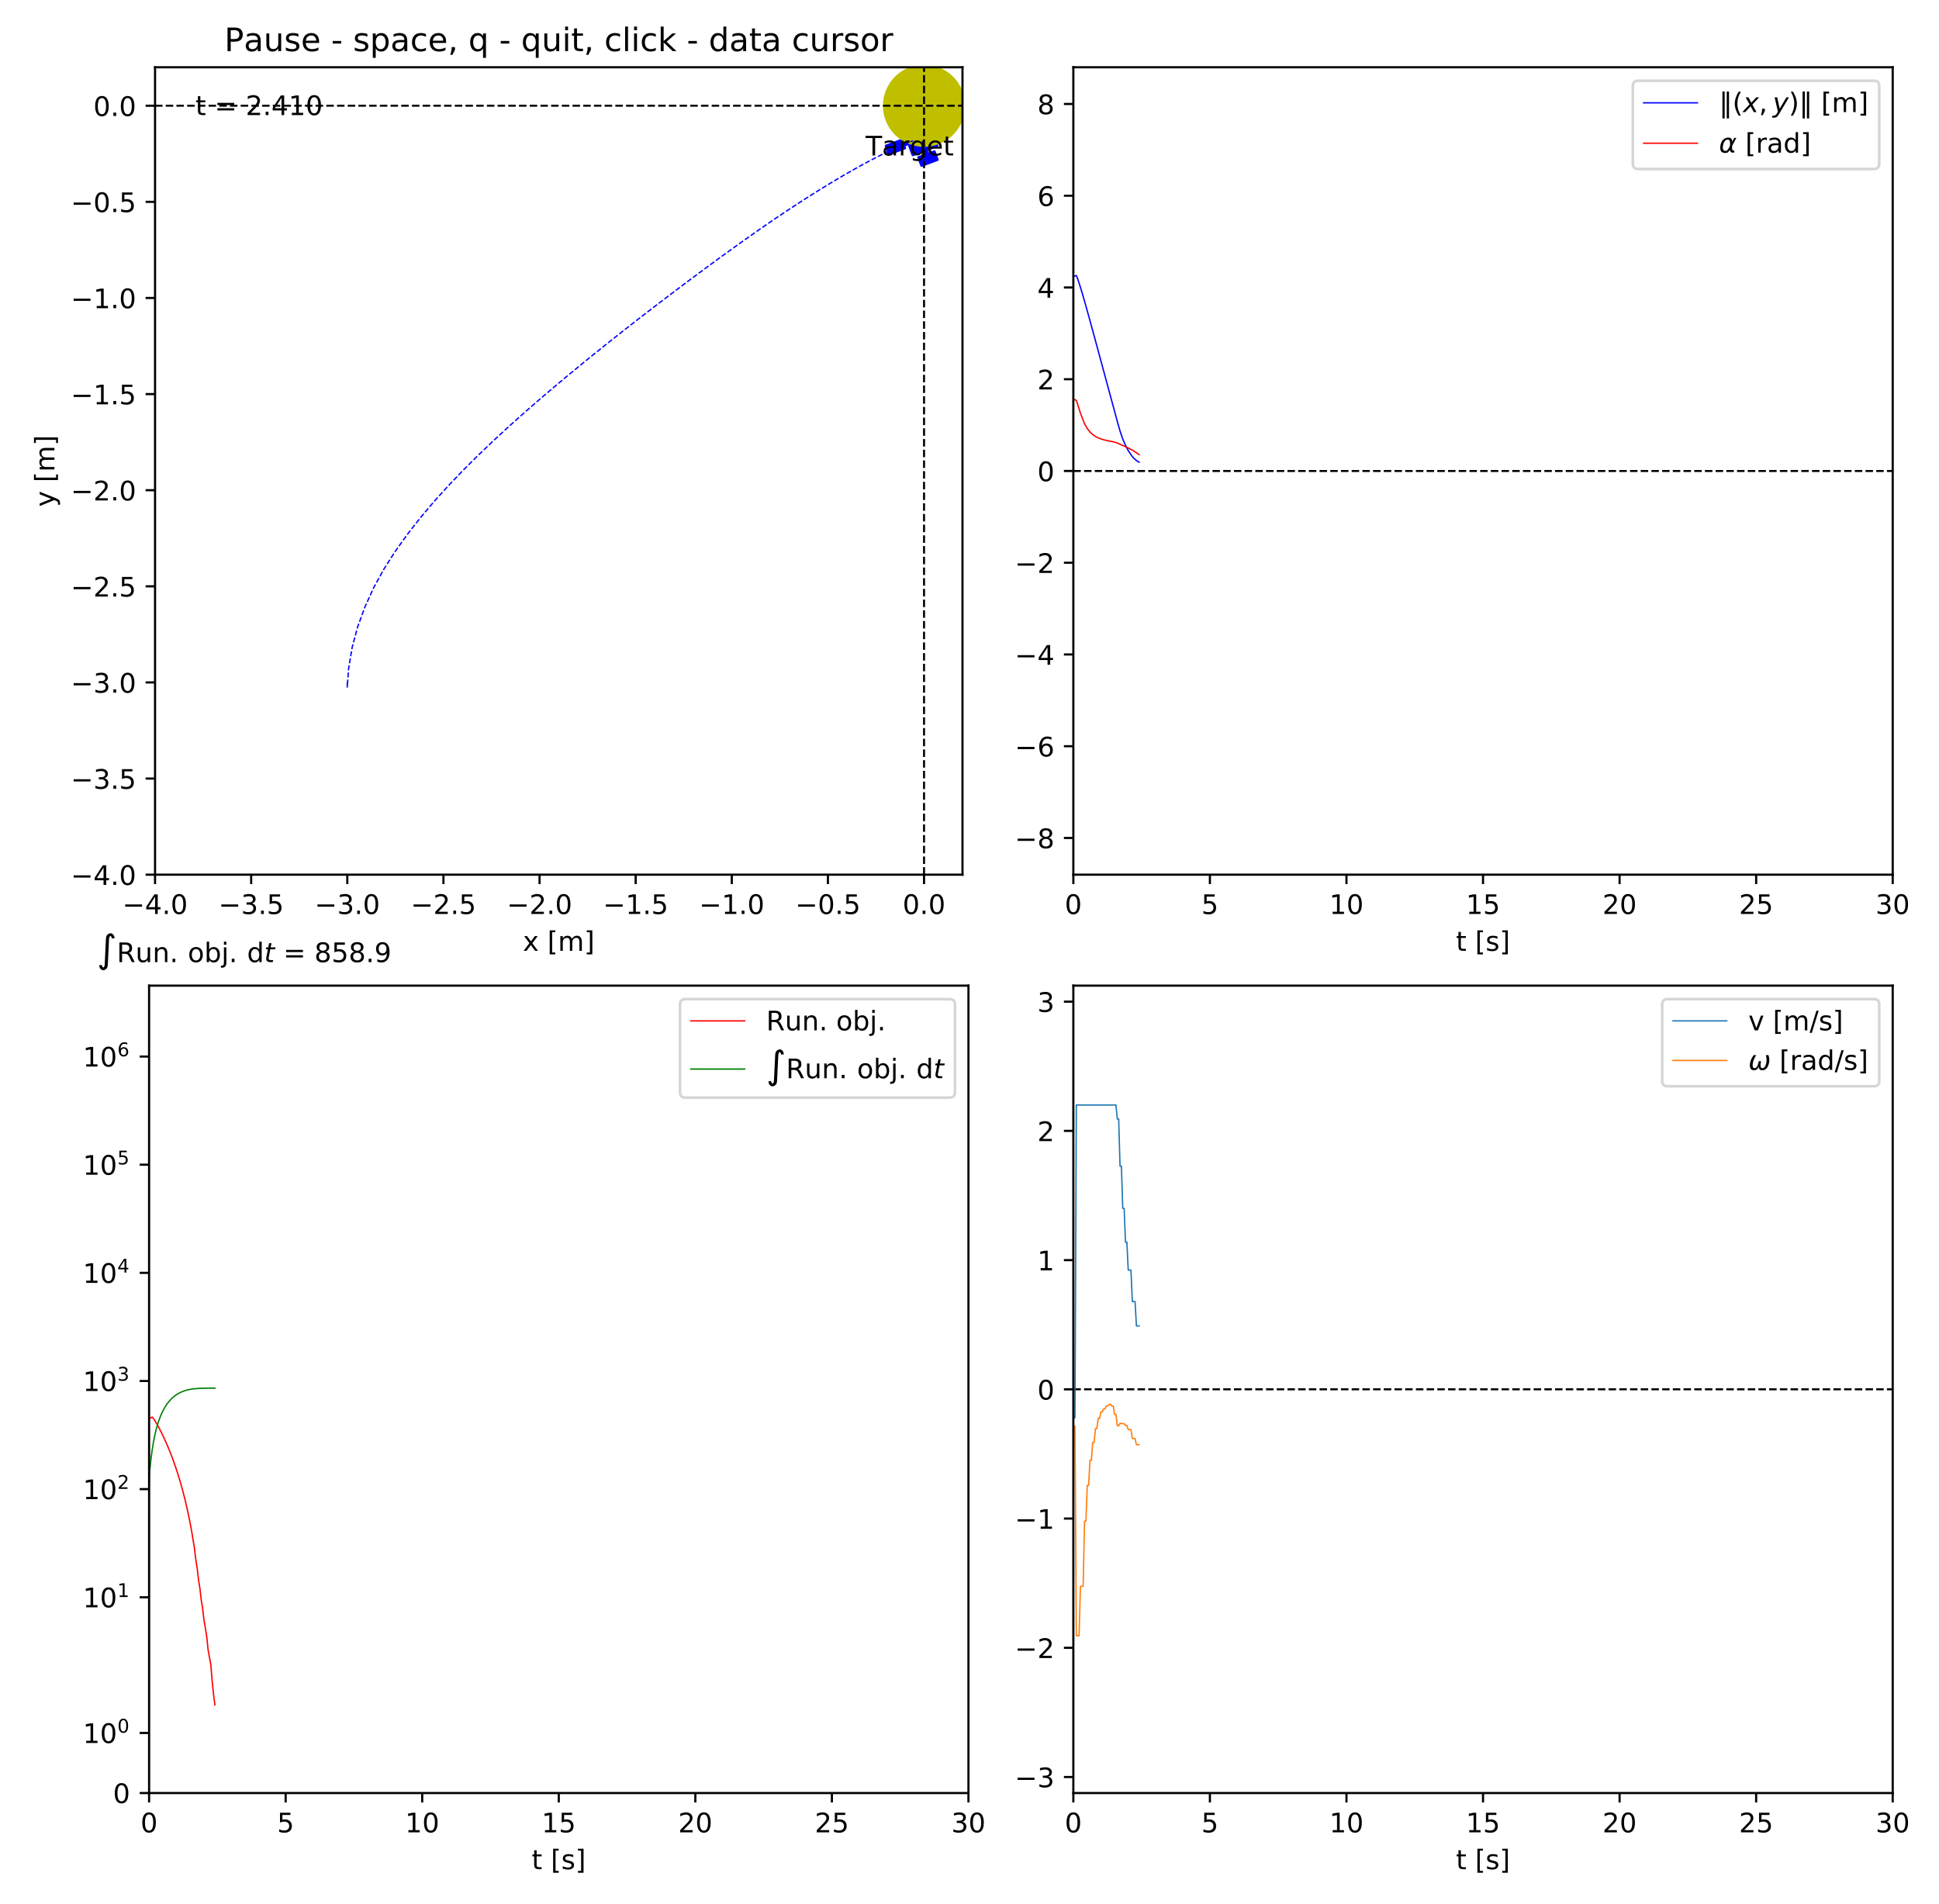 <?xml version="1.0" encoding="utf-8" standalone="no"?>
<!DOCTYPE svg PUBLIC "-//W3C//DTD SVG 1.1//EN"
  "http://www.w3.org/Graphics/SVG/1.1/DTD/svg11.dtd">
<!-- Created with matplotlib (https://matplotlib.org/) -->
<svg height="707.04pt" version="1.1" viewBox="0 0 720 707.04" width="720pt" xmlns="http://www.w3.org/2000/svg" xmlns:xlink="http://www.w3.org/1999/xlink">
 <defs>
  <style type="text/css">
*{stroke-linecap:butt;stroke-linejoin:round;}
  </style>
 </defs>
 <g id="figure_1">
  <g id="patch_1">
   <path d="M 0 707.04 
L 720 707.04 
L 720 0 
L 0 0 
z
" style="fill:#ffffff;"/>
  </g>
  <g id="axes_1">
   <g id="patch_2">
    <path d="M 57.574 324.806 
L 357.398 324.806 
L 357.398 24.982 
L 57.574 24.982 
z
" style="fill:#ffffff;"/>
   </g>
   <g id="PathCollection_1">
    <defs>
     <path d="M -8.862 4.863 
L -3.021 2.697 
L -3.39 1.699 
L -1.592 1.033 
L -0.042 5.216 
L 3.961 3.732 
L 4.54 5.295 
L 2.109 6.196 
L 3.212 9.171 
L 9.054 7.006 
L 7.951 4.031 
L 5.52 4.932 
L 4.94 3.369 
L 8.943 1.885 
L 5.479 -7.46 
L 1.476 -5.977 
L 0.9 -7.531 
L 3.331 -8.433 
L 2.228 -11.408 
L -3.614 -9.243 
L -2.511 -6.267 
L -0.079 -7.168 
L 0.497 -5.614 
L -3.506 -4.13 
L -1.955 0.053 
L -3.754 0.719 
L -4.124 -0.278 
L -9.965 1.887 
L -8.862 4.863 
z
" id="mfeab5a689f" style="stroke:#0000ff;"/>
    </defs>
    <g clip-path="url(#p39aad99a67)">
     <use style="fill:#0000ff;stroke:#0000ff;" x="339.004" xlink:href="#mfeab5a689f" y="52.283"/>
    </g>
   </g>
   <g id="patch_3">
    <path clip-path="url(#p39aad99a67)" d="M 343.121 53.537 
C 346.908 53.537 350.539 52.032 353.217 49.355 
C 355.894 46.678 357.398 43.046 357.398 39.259 
C 357.398 35.473 355.894 31.841 353.217 29.164 
C 350.539 26.486 346.908 24.982 343.121 24.982 
C 339.335 24.982 335.703 26.486 333.026 29.164 
C 330.348 31.841 328.844 35.473 328.844 39.259 
C 328.844 43.046 330.348 46.678 333.026 49.355 
C 335.703 52.032 339.335 53.537 343.121 53.537 
z
" style="fill:#bfbf00;stroke:#bfbf00;stroke-linejoin:miter;stroke-width:2;"/>
   </g>
   <g id="matplotlib.axis_1">
    <g id="xtick_1">
     <g id="line2d_1">
      <defs>
       <path d="M 0 0 
L 0 3.5 
" id="m1138483cb5" style="stroke:#000000;stroke-width:0.8;"/>
      </defs>
      <g>
       <use style="stroke:#000000;stroke-width:0.8;" x="57.574" xlink:href="#m1138483cb5" y="324.806"/>
      </g>
     </g>
     <g id="text_1">
      <!-- −4.0 -->
      <defs>
       <path d="M 10.594 35.5 
L 73.188 35.5 
L 73.188 27.203 
L 10.594 27.203 
z
" id="DejaVuSans-8722"/>
       <path d="M 37.797 64.312 
L 12.891 25.391 
L 37.797 25.391 
z
M 35.203 72.906 
L 47.609 72.906 
L 47.609 25.391 
L 58.016 25.391 
L 58.016 17.188 
L 47.609 17.188 
L 47.609 0 
L 37.797 0 
L 37.797 17.188 
L 4.891 17.188 
L 4.891 26.703 
z
" id="DejaVuSans-52"/>
       <path d="M 10.688 12.406 
L 21 12.406 
L 21 0 
L 10.688 0 
z
" id="DejaVuSans-46"/>
       <path d="M 31.781 66.406 
Q 24.172 66.406 20.328 58.906 
Q 16.5 51.422 16.5 36.375 
Q 16.5 21.391 20.328 13.891 
Q 24.172 6.391 31.781 6.391 
Q 39.453 6.391 43.281 13.891 
Q 47.125 21.391 47.125 36.375 
Q 47.125 51.422 43.281 58.906 
Q 39.453 66.406 31.781 66.406 
z
M 31.781 74.219 
Q 44.047 74.219 50.516 64.516 
Q 56.984 54.828 56.984 36.375 
Q 56.984 17.969 50.516 8.266 
Q 44.047 -1.422 31.781 -1.422 
Q 19.531 -1.422 13.062 8.266 
Q 6.594 17.969 6.594 36.375 
Q 6.594 54.828 13.062 64.516 
Q 19.531 74.219 31.781 74.219 
z
" id="DejaVuSans-48"/>
      </defs>
      <g transform="translate(45.433 339.405)scale(0.1 -0.1)">
       <use xlink:href="#DejaVuSans-8722"/>
       <use x="83.789" xlink:href="#DejaVuSans-52"/>
       <use x="147.412" xlink:href="#DejaVuSans-46"/>
       <use x="179.199" xlink:href="#DejaVuSans-48"/>
      </g>
     </g>
    </g>
    <g id="xtick_2">
     <g id="line2d_2">
      <g>
       <use style="stroke:#000000;stroke-width:0.8;" x="93.268" xlink:href="#m1138483cb5" y="324.806"/>
      </g>
     </g>
     <g id="text_2">
      <!-- −3.5 -->
      <defs>
       <path d="M 40.578 39.312 
Q 47.656 37.797 51.625 33 
Q 55.609 28.219 55.609 21.188 
Q 55.609 10.406 48.188 4.484 
Q 40.766 -1.422 27.094 -1.422 
Q 22.516 -1.422 17.656 -0.516 
Q 12.797 0.391 7.625 2.203 
L 7.625 11.719 
Q 11.719 9.328 16.594 8.109 
Q 21.484 6.891 26.812 6.891 
Q 36.078 6.891 40.938 10.547 
Q 45.797 14.203 45.797 21.188 
Q 45.797 27.641 41.281 31.266 
Q 36.766 34.906 28.719 34.906 
L 20.219 34.906 
L 20.219 43.016 
L 29.109 43.016 
Q 36.375 43.016 40.234 45.922 
Q 44.094 48.828 44.094 54.297 
Q 44.094 59.906 40.109 62.906 
Q 36.141 65.922 28.719 65.922 
Q 24.656 65.922 20.016 65.031 
Q 15.375 64.156 9.812 62.312 
L 9.812 71.094 
Q 15.438 72.656 20.344 73.438 
Q 25.25 74.219 29.594 74.219 
Q 40.828 74.219 47.359 69.109 
Q 53.906 64.016 53.906 55.328 
Q 53.906 49.266 50.438 45.094 
Q 46.969 40.922 40.578 39.312 
z
" id="DejaVuSans-51"/>
       <path d="M 10.797 72.906 
L 49.516 72.906 
L 49.516 64.594 
L 19.828 64.594 
L 19.828 46.734 
Q 21.969 47.469 24.109 47.828 
Q 26.266 48.188 28.422 48.188 
Q 40.625 48.188 47.75 41.5 
Q 54.891 34.812 54.891 23.391 
Q 54.891 11.625 47.562 5.094 
Q 40.234 -1.422 26.906 -1.422 
Q 22.312 -1.422 17.547 -0.641 
Q 12.797 0.141 7.719 1.703 
L 7.719 11.625 
Q 12.109 9.234 16.797 8.062 
Q 21.484 6.891 26.703 6.891 
Q 35.156 6.891 40.078 11.328 
Q 45.016 15.766 45.016 23.391 
Q 45.016 31 40.078 35.438 
Q 35.156 39.891 26.703 39.891 
Q 22.75 39.891 18.812 39.016 
Q 14.891 38.141 10.797 36.281 
z
" id="DejaVuSans-53"/>
      </defs>
      <g transform="translate(81.126 339.405)scale(0.1 -0.1)">
       <use xlink:href="#DejaVuSans-8722"/>
       <use x="83.789" xlink:href="#DejaVuSans-51"/>
       <use x="147.412" xlink:href="#DejaVuSans-46"/>
       <use x="179.199" xlink:href="#DejaVuSans-53"/>
      </g>
     </g>
    </g>
    <g id="xtick_3">
     <g id="line2d_3">
      <g>
       <use style="stroke:#000000;stroke-width:0.8;" x="128.961" xlink:href="#m1138483cb5" y="324.806"/>
      </g>
     </g>
     <g id="text_3">
      <!-- −3.0 -->
      <g transform="translate(116.82 339.405)scale(0.1 -0.1)">
       <use xlink:href="#DejaVuSans-8722"/>
       <use x="83.789" xlink:href="#DejaVuSans-51"/>
       <use x="147.412" xlink:href="#DejaVuSans-46"/>
       <use x="179.199" xlink:href="#DejaVuSans-48"/>
      </g>
     </g>
    </g>
    <g id="xtick_4">
     <g id="line2d_4">
      <g>
       <use style="stroke:#000000;stroke-width:0.8;" x="164.654" xlink:href="#m1138483cb5" y="324.806"/>
      </g>
     </g>
     <g id="text_4">
      <!-- −2.5 -->
      <defs>
       <path d="M 19.188 8.297 
L 53.609 8.297 
L 53.609 0 
L 7.328 0 
L 7.328 8.297 
Q 12.938 14.109 22.625 23.891 
Q 32.328 33.688 34.812 36.531 
Q 39.547 41.844 41.422 45.531 
Q 43.312 49.219 43.312 52.781 
Q 43.312 58.594 39.234 62.25 
Q 35.156 65.922 28.609 65.922 
Q 23.969 65.922 18.812 64.312 
Q 13.672 62.703 7.812 59.422 
L 7.812 69.391 
Q 13.766 71.781 18.938 73 
Q 24.125 74.219 28.422 74.219 
Q 39.75 74.219 46.484 68.547 
Q 53.219 62.891 53.219 53.422 
Q 53.219 48.922 51.531 44.891 
Q 49.859 40.875 45.406 35.406 
Q 44.188 33.984 37.641 27.219 
Q 31.109 20.453 19.188 8.297 
z
" id="DejaVuSans-50"/>
      </defs>
      <g transform="translate(152.513 339.405)scale(0.1 -0.1)">
       <use xlink:href="#DejaVuSans-8722"/>
       <use x="83.789" xlink:href="#DejaVuSans-50"/>
       <use x="147.412" xlink:href="#DejaVuSans-46"/>
       <use x="179.199" xlink:href="#DejaVuSans-53"/>
      </g>
     </g>
    </g>
    <g id="xtick_5">
     <g id="line2d_5">
      <g>
       <use style="stroke:#000000;stroke-width:0.8;" x="200.348" xlink:href="#m1138483cb5" y="324.806"/>
      </g>
     </g>
     <g id="text_5">
      <!-- −2.0 -->
      <g transform="translate(188.206 339.405)scale(0.1 -0.1)">
       <use xlink:href="#DejaVuSans-8722"/>
       <use x="83.789" xlink:href="#DejaVuSans-50"/>
       <use x="147.412" xlink:href="#DejaVuSans-46"/>
       <use x="179.199" xlink:href="#DejaVuSans-48"/>
      </g>
     </g>
    </g>
    <g id="xtick_6">
     <g id="line2d_6">
      <g>
       <use style="stroke:#000000;stroke-width:0.8;" x="236.041" xlink:href="#m1138483cb5" y="324.806"/>
      </g>
     </g>
     <g id="text_6">
      <!-- −1.5 -->
      <defs>
       <path d="M 12.406 8.297 
L 28.516 8.297 
L 28.516 63.922 
L 10.984 60.406 
L 10.984 69.391 
L 28.422 72.906 
L 38.281 72.906 
L 38.281 8.297 
L 54.391 8.297 
L 54.391 0 
L 12.406 0 
z
" id="DejaVuSans-49"/>
      </defs>
      <g transform="translate(223.9 339.405)scale(0.1 -0.1)">
       <use xlink:href="#DejaVuSans-8722"/>
       <use x="83.789" xlink:href="#DejaVuSans-49"/>
       <use x="147.412" xlink:href="#DejaVuSans-46"/>
       <use x="179.199" xlink:href="#DejaVuSans-53"/>
      </g>
     </g>
    </g>
    <g id="xtick_7">
     <g id="line2d_7">
      <g>
       <use style="stroke:#000000;stroke-width:0.8;" x="271.734" xlink:href="#m1138483cb5" y="324.806"/>
      </g>
     </g>
     <g id="text_7">
      <!-- −1.0 -->
      <g transform="translate(259.593 339.405)scale(0.1 -0.1)">
       <use xlink:href="#DejaVuSans-8722"/>
       <use x="83.789" xlink:href="#DejaVuSans-49"/>
       <use x="147.412" xlink:href="#DejaVuSans-46"/>
       <use x="179.199" xlink:href="#DejaVuSans-48"/>
      </g>
     </g>
    </g>
    <g id="xtick_8">
     <g id="line2d_8">
      <g>
       <use style="stroke:#000000;stroke-width:0.8;" x="307.428" xlink:href="#m1138483cb5" y="324.806"/>
      </g>
     </g>
     <g id="text_8">
      <!-- −0.5 -->
      <g transform="translate(295.286 339.405)scale(0.1 -0.1)">
       <use xlink:href="#DejaVuSans-8722"/>
       <use x="83.789" xlink:href="#DejaVuSans-48"/>
       <use x="147.412" xlink:href="#DejaVuSans-46"/>
       <use x="179.199" xlink:href="#DejaVuSans-53"/>
      </g>
     </g>
    </g>
    <g id="xtick_9">
     <g id="line2d_9">
      <g>
       <use style="stroke:#000000;stroke-width:0.8;" x="343.121" xlink:href="#m1138483cb5" y="324.806"/>
      </g>
     </g>
     <g id="text_9">
      <!-- 0.0 -->
      <g transform="translate(335.17 339.405)scale(0.1 -0.1)">
       <use xlink:href="#DejaVuSans-48"/>
       <use x="63.623" xlink:href="#DejaVuSans-46"/>
       <use x="95.41" xlink:href="#DejaVuSans-48"/>
      </g>
     </g>
    </g>
    <g id="text_10">
     <!-- x [m] -->
     <defs>
      <path d="M 54.891 54.688 
L 35.109 28.078 
L 55.906 0 
L 45.312 0 
L 29.391 21.484 
L 13.484 0 
L 2.875 0 
L 24.125 28.609 
L 4.688 54.688 
L 15.281 54.688 
L 29.781 35.203 
L 44.281 54.688 
z
" id="DejaVuSans-120"/>
      <path id="DejaVuSans-32"/>
      <path d="M 8.594 75.984 
L 29.297 75.984 
L 29.297 69 
L 17.578 69 
L 17.578 -6.203 
L 29.297 -6.203 
L 29.297 -13.188 
L 8.594 -13.188 
z
" id="DejaVuSans-91"/>
      <path d="M 52 44.188 
Q 55.375 50.25 60.062 53.125 
Q 64.75 56 71.094 56 
Q 79.641 56 84.281 50.016 
Q 88.922 44.047 88.922 33.016 
L 88.922 0 
L 79.891 0 
L 79.891 32.719 
Q 79.891 40.578 77.094 44.375 
Q 74.312 48.188 68.609 48.188 
Q 61.625 48.188 57.562 43.547 
Q 53.516 38.922 53.516 30.906 
L 53.516 0 
L 44.484 0 
L 44.484 32.719 
Q 44.484 40.625 41.703 44.406 
Q 38.922 48.188 33.109 48.188 
Q 26.219 48.188 22.156 43.531 
Q 18.109 38.875 18.109 30.906 
L 18.109 0 
L 9.078 0 
L 9.078 54.688 
L 18.109 54.688 
L 18.109 46.188 
Q 21.188 51.219 25.484 53.609 
Q 29.781 56 35.688 56 
Q 41.656 56 45.828 52.969 
Q 50 49.953 52 44.188 
z
" id="DejaVuSans-109"/>
      <path d="M 30.422 75.984 
L 30.422 -13.188 
L 9.719 -13.188 
L 9.719 -6.203 
L 21.391 -6.203 
L 21.391 69 
L 9.719 69 
L 9.719 75.984 
z
" id="DejaVuSans-93"/>
     </defs>
     <g transform="translate(194.166 353.083)scale(0.1 -0.1)">
      <use xlink:href="#DejaVuSans-120"/>
      <use x="59.18" xlink:href="#DejaVuSans-32"/>
      <use x="90.967" xlink:href="#DejaVuSans-91"/>
      <use x="129.98" xlink:href="#DejaVuSans-109"/>
      <use x="227.393" xlink:href="#DejaVuSans-93"/>
     </g>
    </g>
   </g>
   <g id="matplotlib.axis_2">
    <g id="ytick_1">
     <g id="line2d_10">
      <defs>
       <path d="M 0 0 
L -3.5 0 
" id="m292aeae07c" style="stroke:#000000;stroke-width:0.8;"/>
      </defs>
      <g>
       <use style="stroke:#000000;stroke-width:0.8;" x="57.574" xlink:href="#m292aeae07c" y="324.806"/>
      </g>
     </g>
     <g id="text_11">
      <!-- −4.0 -->
      <g transform="translate(26.291 328.606)scale(0.1 -0.1)">
       <use xlink:href="#DejaVuSans-8722"/>
       <use x="83.789" xlink:href="#DejaVuSans-52"/>
       <use x="147.412" xlink:href="#DejaVuSans-46"/>
       <use x="179.199" xlink:href="#DejaVuSans-48"/>
      </g>
     </g>
    </g>
    <g id="ytick_2">
     <g id="line2d_11">
      <g>
       <use style="stroke:#000000;stroke-width:0.8;" x="57.574" xlink:href="#m292aeae07c" y="289.113"/>
      </g>
     </g>
     <g id="text_12">
      <!-- −3.5 -->
      <g transform="translate(26.291 292.912)scale(0.1 -0.1)">
       <use xlink:href="#DejaVuSans-8722"/>
       <use x="83.789" xlink:href="#DejaVuSans-51"/>
       <use x="147.412" xlink:href="#DejaVuSans-46"/>
       <use x="179.199" xlink:href="#DejaVuSans-53"/>
      </g>
     </g>
    </g>
    <g id="ytick_3">
     <g id="line2d_12">
      <g>
       <use style="stroke:#000000;stroke-width:0.8;" x="57.574" xlink:href="#m292aeae07c" y="253.42"/>
      </g>
     </g>
     <g id="text_13">
      <!-- −3.0 -->
      <g transform="translate(26.291 257.219)scale(0.1 -0.1)">
       <use xlink:href="#DejaVuSans-8722"/>
       <use x="83.789" xlink:href="#DejaVuSans-51"/>
       <use x="147.412" xlink:href="#DejaVuSans-46"/>
       <use x="179.199" xlink:href="#DejaVuSans-48"/>
      </g>
     </g>
    </g>
    <g id="ytick_4">
     <g id="line2d_13">
      <g>
       <use style="stroke:#000000;stroke-width:0.8;" x="57.574" xlink:href="#m292aeae07c" y="217.726"/>
      </g>
     </g>
     <g id="text_14">
      <!-- −2.5 -->
      <g transform="translate(26.291 221.525)scale(0.1 -0.1)">
       <use xlink:href="#DejaVuSans-8722"/>
       <use x="83.789" xlink:href="#DejaVuSans-50"/>
       <use x="147.412" xlink:href="#DejaVuSans-46"/>
       <use x="179.199" xlink:href="#DejaVuSans-53"/>
      </g>
     </g>
    </g>
    <g id="ytick_5">
     <g id="line2d_14">
      <g>
       <use style="stroke:#000000;stroke-width:0.8;" x="57.574" xlink:href="#m292aeae07c" y="182.033"/>
      </g>
     </g>
     <g id="text_15">
      <!-- −2.0 -->
      <g transform="translate(26.291 185.832)scale(0.1 -0.1)">
       <use xlink:href="#DejaVuSans-8722"/>
       <use x="83.789" xlink:href="#DejaVuSans-50"/>
       <use x="147.412" xlink:href="#DejaVuSans-46"/>
       <use x="179.199" xlink:href="#DejaVuSans-48"/>
      </g>
     </g>
    </g>
    <g id="ytick_6">
     <g id="line2d_15">
      <g>
       <use style="stroke:#000000;stroke-width:0.8;" x="57.574" xlink:href="#m292aeae07c" y="146.34"/>
      </g>
     </g>
     <g id="text_16">
      <!-- −1.5 -->
      <g transform="translate(26.291 150.139)scale(0.1 -0.1)">
       <use xlink:href="#DejaVuSans-8722"/>
       <use x="83.789" xlink:href="#DejaVuSans-49"/>
       <use x="147.412" xlink:href="#DejaVuSans-46"/>
       <use x="179.199" xlink:href="#DejaVuSans-53"/>
      </g>
     </g>
    </g>
    <g id="ytick_7">
     <g id="line2d_16">
      <g>
       <use style="stroke:#000000;stroke-width:0.8;" x="57.574" xlink:href="#m292aeae07c" y="110.646"/>
      </g>
     </g>
     <g id="text_17">
      <!-- −1.0 -->
      <g transform="translate(26.291 114.445)scale(0.1 -0.1)">
       <use xlink:href="#DejaVuSans-8722"/>
       <use x="83.789" xlink:href="#DejaVuSans-49"/>
       <use x="147.412" xlink:href="#DejaVuSans-46"/>
       <use x="179.199" xlink:href="#DejaVuSans-48"/>
      </g>
     </g>
    </g>
    <g id="ytick_8">
     <g id="line2d_17">
      <g>
       <use style="stroke:#000000;stroke-width:0.8;" x="57.574" xlink:href="#m292aeae07c" y="74.953"/>
      </g>
     </g>
     <g id="text_18">
      <!-- −0.5 -->
      <g transform="translate(26.291 78.752)scale(0.1 -0.1)">
       <use xlink:href="#DejaVuSans-8722"/>
       <use x="83.789" xlink:href="#DejaVuSans-48"/>
       <use x="147.412" xlink:href="#DejaVuSans-46"/>
       <use x="179.199" xlink:href="#DejaVuSans-53"/>
      </g>
     </g>
    </g>
    <g id="ytick_9">
     <g id="line2d_18">
      <g>
       <use style="stroke:#000000;stroke-width:0.8;" x="57.574" xlink:href="#m292aeae07c" y="39.259"/>
      </g>
     </g>
     <g id="text_19">
      <!-- 0.0 -->
      <g transform="translate(34.671 43.059)scale(0.1 -0.1)">
       <use xlink:href="#DejaVuSans-48"/>
       <use x="63.623" xlink:href="#DejaVuSans-46"/>
       <use x="95.41" xlink:href="#DejaVuSans-48"/>
      </g>
     </g>
    </g>
    <g id="text_20">
     <!-- y [m] -->
     <defs>
      <path d="M 32.172 -5.078 
Q 28.375 -14.844 24.75 -17.812 
Q 21.141 -20.797 15.094 -20.797 
L 7.906 -20.797 
L 7.906 -13.281 
L 13.188 -13.281 
Q 16.891 -13.281 18.938 -11.516 
Q 21 -9.766 23.484 -3.219 
L 25.094 0.875 
L 2.984 54.688 
L 12.5 54.688 
L 29.594 11.922 
L 46.688 54.688 
L 56.203 54.688 
z
" id="DejaVuSans-121"/>
     </defs>
     <g transform="translate(20.212 188.215)rotate(-90)scale(0.1 -0.1)">
      <use xlink:href="#DejaVuSans-121"/>
      <use x="59.18" xlink:href="#DejaVuSans-32"/>
      <use x="90.967" xlink:href="#DejaVuSans-91"/>
      <use x="129.98" xlink:href="#DejaVuSans-109"/>
      <use x="227.393" xlink:href="#DejaVuSans-93"/>
     </g>
    </g>
   </g>
   <g id="line2d_19">
    <path clip-path="url(#p39aad99a67)" d="M 57.574 39.259 
L 357.398 39.259 
" style="fill:none;stroke:#000000;stroke-dasharray:2.775,1.2;stroke-dashoffset:0;stroke-width:0.75;"/>
   </g>
   <g id="line2d_20">
    <path clip-path="url(#p39aad99a67)" d="M 343.121 324.806 
L 343.121 24.982 
" style="fill:none;stroke:#000000;stroke-dasharray:2.775,1.2;stroke-dashoffset:0;stroke-width:0.75;"/>
   </g>
   <g id="line2d_21">
    <path clip-path="url(#p39aad99a67)" d="M 128.961 253.42 
L 128.961 253.42 
L 128.961 253.434 
L 128.961 253.568 
L 128.952 254.353 
L 128.933 255.138 
L 129.474 248.066 
L 130.782 240.327 
L 132.821 232.747 
L 135.516 225.371 
L 138.764 218.224 
L 142.546 211.345 
L 146.776 204.726 
L 151.335 198.334 
L 156.18 192.154 
L 161.251 186.159 
L 166.519 180.335 
L 171.944 174.658 
L 177.507 169.116 
L 183.183 163.69 
L 188.958 158.368 
L 194.813 153.136 
L 200.738 147.983 
L 206.721 142.897 
L 212.755 137.872 
L 218.833 132.9 
L 224.952 127.978 
L 231.107 123.103 
L 237.298 118.271 
L 243.518 113.479 
L 249.769 108.725 
L 256.047 104.008 
L 262.353 99.33 
L 268.689 94.691 
L 275.062 90.103 
L 281.478 85.576 
L 287.658 81.321 
L 293.869 77.174 
L 299.139 73.756 
L 304.354 70.472 
L 308.709 67.809 
L 313.007 65.259 
L 316.603 63.191 
L 320.154 61.215 
L 323.118 59.621 
L 326.043 58.106 
L 328.993 56.637 
L 331.253 55.558 
L 333.462 54.556 
L 335.689 53.595 
L 337.368 52.91 
L 339.004 52.283 
" style="fill:none;stroke:#0000ff;stroke-dasharray:1.85,0.8;stroke-dashoffset:0;stroke-width:0.5;"/>
   </g>
   <g id="patch_4">
    <path d="M 57.574 324.806 
L 57.574 24.982 
" style="fill:none;stroke:#000000;stroke-linecap:square;stroke-linejoin:miter;stroke-width:0.8;"/>
   </g>
   <g id="patch_5">
    <path d="M 357.398 324.806 
L 357.398 24.982 
" style="fill:none;stroke:#000000;stroke-linecap:square;stroke-linejoin:miter;stroke-width:0.8;"/>
   </g>
   <g id="patch_6">
    <path d="M 57.574 324.806 
L 357.398 324.806 
" style="fill:none;stroke:#000000;stroke-linecap:square;stroke-linejoin:miter;stroke-width:0.8;"/>
   </g>
   <g id="patch_7">
    <path d="M 57.574 24.982 
L 357.398 24.982 
" style="fill:none;stroke:#000000;stroke-linecap:square;stroke-linejoin:miter;stroke-width:0.8;"/>
   </g>
   <g id="text_21">
    <!-- Target -->
    <defs>
     <path d="M -0.297 72.906 
L 61.375 72.906 
L 61.375 64.594 
L 35.5 64.594 
L 35.5 0 
L 25.594 0 
L 25.594 64.594 
L -0.297 64.594 
z
" id="DejaVuSans-84"/>
     <path d="M 34.281 27.484 
Q 23.391 27.484 19.188 25 
Q 14.984 22.516 14.984 16.5 
Q 14.984 11.719 18.141 8.906 
Q 21.297 6.109 26.703 6.109 
Q 34.188 6.109 38.703 11.406 
Q 43.219 16.703 43.219 25.484 
L 43.219 27.484 
z
M 52.203 31.203 
L 52.203 0 
L 43.219 0 
L 43.219 8.297 
Q 40.141 3.328 35.547 0.953 
Q 30.953 -1.422 24.312 -1.422 
Q 15.922 -1.422 10.953 3.297 
Q 6 8.016 6 15.922 
Q 6 25.141 12.172 29.828 
Q 18.359 34.516 30.609 34.516 
L 43.219 34.516 
L 43.219 35.406 
Q 43.219 41.609 39.141 45 
Q 35.062 48.391 27.688 48.391 
Q 23 48.391 18.547 47.266 
Q 14.109 46.141 10.016 43.891 
L 10.016 52.203 
Q 14.938 54.109 19.578 55.047 
Q 24.219 56 28.609 56 
Q 40.484 56 46.344 49.844 
Q 52.203 43.703 52.203 31.203 
z
" id="DejaVuSans-97"/>
     <path d="M 41.109 46.297 
Q 39.594 47.172 37.812 47.578 
Q 36.031 48 33.891 48 
Q 26.266 48 22.188 43.047 
Q 18.109 38.094 18.109 28.812 
L 18.109 0 
L 9.078 0 
L 9.078 54.688 
L 18.109 54.688 
L 18.109 46.188 
Q 20.953 51.172 25.484 53.578 
Q 30.031 56 36.531 56 
Q 37.453 56 38.578 55.875 
Q 39.703 55.766 41.062 55.516 
z
" id="DejaVuSans-114"/>
     <path d="M 45.406 27.984 
Q 45.406 37.75 41.375 43.109 
Q 37.359 48.484 30.078 48.484 
Q 22.859 48.484 18.828 43.109 
Q 14.797 37.75 14.797 27.984 
Q 14.797 18.266 18.828 12.891 
Q 22.859 7.516 30.078 7.516 
Q 37.359 7.516 41.375 12.891 
Q 45.406 18.266 45.406 27.984 
z
M 54.391 6.781 
Q 54.391 -7.172 48.188 -13.984 
Q 42 -20.797 29.203 -20.797 
Q 24.469 -20.797 20.266 -20.094 
Q 16.062 -19.391 12.109 -17.922 
L 12.109 -9.188 
Q 16.062 -11.328 19.922 -12.344 
Q 23.781 -13.375 27.781 -13.375 
Q 36.625 -13.375 41.016 -8.766 
Q 45.406 -4.156 45.406 5.172 
L 45.406 9.625 
Q 42.625 4.781 38.281 2.391 
Q 33.938 0 27.875 0 
Q 17.828 0 11.672 7.656 
Q 5.516 15.328 5.516 27.984 
Q 5.516 40.672 11.672 48.328 
Q 17.828 56 27.875 56 
Q 33.938 56 38.281 53.609 
Q 42.625 51.219 45.406 46.391 
L 45.406 54.688 
L 54.391 54.688 
z
" id="DejaVuSans-103"/>
     <path d="M 56.203 29.594 
L 56.203 25.203 
L 14.891 25.203 
Q 15.484 15.922 20.484 11.062 
Q 25.484 6.203 34.422 6.203 
Q 39.594 6.203 44.453 7.469 
Q 49.312 8.734 54.109 11.281 
L 54.109 2.781 
Q 49.266 0.734 44.188 -0.344 
Q 39.109 -1.422 33.891 -1.422 
Q 20.797 -1.422 13.156 6.188 
Q 5.516 13.812 5.516 26.812 
Q 5.516 40.234 12.766 48.109 
Q 20.016 56 32.328 56 
Q 43.359 56 49.781 48.891 
Q 56.203 41.797 56.203 29.594 
z
M 47.219 32.234 
Q 47.125 39.594 43.094 43.984 
Q 39.062 48.391 32.422 48.391 
Q 24.906 48.391 20.391 44.141 
Q 15.875 39.891 15.188 32.172 
z
" id="DejaVuSans-101"/>
     <path d="M 18.312 70.219 
L 18.312 54.688 
L 36.812 54.688 
L 36.812 47.703 
L 18.312 47.703 
L 18.312 18.016 
Q 18.312 11.328 20.141 9.422 
Q 21.969 7.516 27.594 7.516 
L 36.812 7.516 
L 36.812 0 
L 27.594 0 
Q 17.188 0 13.234 3.875 
Q 9.281 7.766 9.281 18.016 
L 9.281 47.703 
L 2.688 47.703 
L 2.688 54.688 
L 9.281 54.688 
L 9.281 70.219 
z
" id="DejaVuSans-116"/>
    </defs>
    <g transform="translate(321.42 57.724)scale(0.1 -0.1)">
     <use xlink:href="#DejaVuSans-84"/>
     <use x="60.834" xlink:href="#DejaVuSans-97"/>
     <use x="122.113" xlink:href="#DejaVuSans-114"/>
     <use x="163.211" xlink:href="#DejaVuSans-103"/>
     <use x="226.688" xlink:href="#DejaVuSans-101"/>
     <use x="288.211" xlink:href="#DejaVuSans-116"/>
    </g>
   </g>
   <g id="text_22">
    <!-- t = 2.410 -->
    <defs>
     <path d="M 10.594 45.406 
L 73.188 45.406 
L 73.188 37.203 
L 10.594 37.203 
z
M 10.594 25.484 
L 73.188 25.484 
L 73.188 17.188 
L 10.594 17.188 
z
" id="DejaVuSans-61"/>
    </defs>
    <g transform="translate(72.565 42.733)scale(0.1 -0.1)">
     <use xlink:href="#DejaVuSans-116"/>
     <use x="39.209" xlink:href="#DejaVuSans-32"/>
     <use x="70.996" xlink:href="#DejaVuSans-61"/>
     <use x="154.785" xlink:href="#DejaVuSans-32"/>
     <use x="186.572" xlink:href="#DejaVuSans-50"/>
     <use x="250.195" xlink:href="#DejaVuSans-46"/>
     <use x="281.982" xlink:href="#DejaVuSans-52"/>
     <use x="345.605" xlink:href="#DejaVuSans-49"/>
     <use x="409.229" xlink:href="#DejaVuSans-48"/>
    </g>
   </g>
   <g id="text_23">
    <!-- Pause - space, q - quit, click - data cursor -->
    <defs>
     <path d="M 19.672 64.797 
L 19.672 37.406 
L 32.078 37.406 
Q 38.969 37.406 42.719 40.969 
Q 46.484 44.531 46.484 51.125 
Q 46.484 57.672 42.719 61.234 
Q 38.969 64.797 32.078 64.797 
z
M 9.812 72.906 
L 32.078 72.906 
Q 44.344 72.906 50.609 67.359 
Q 56.891 61.812 56.891 51.125 
Q 56.891 40.328 50.609 34.812 
Q 44.344 29.297 32.078 29.297 
L 19.672 29.297 
L 19.672 0 
L 9.812 0 
z
" id="DejaVuSans-80"/>
     <path d="M 8.5 21.578 
L 8.5 54.688 
L 17.484 54.688 
L 17.484 21.922 
Q 17.484 14.156 20.5 10.266 
Q 23.531 6.391 29.594 6.391 
Q 36.859 6.391 41.078 11.031 
Q 45.312 15.672 45.312 23.688 
L 45.312 54.688 
L 54.297 54.688 
L 54.297 0 
L 45.312 0 
L 45.312 8.406 
Q 42.047 3.422 37.719 1 
Q 33.406 -1.422 27.688 -1.422 
Q 18.266 -1.422 13.375 4.438 
Q 8.5 10.297 8.5 21.578 
z
M 31.109 56 
z
" id="DejaVuSans-117"/>
     <path d="M 44.281 53.078 
L 44.281 44.578 
Q 40.484 46.531 36.375 47.5 
Q 32.281 48.484 27.875 48.484 
Q 21.188 48.484 17.844 46.438 
Q 14.5 44.391 14.5 40.281 
Q 14.5 37.156 16.891 35.375 
Q 19.281 33.594 26.516 31.984 
L 29.594 31.297 
Q 39.156 29.25 43.188 25.516 
Q 47.219 21.781 47.219 15.094 
Q 47.219 7.469 41.188 3.016 
Q 35.156 -1.422 24.609 -1.422 
Q 20.219 -1.422 15.453 -0.562 
Q 10.688 0.297 5.422 2 
L 5.422 11.281 
Q 10.406 8.688 15.234 7.391 
Q 20.062 6.109 24.812 6.109 
Q 31.156 6.109 34.562 8.281 
Q 37.984 10.453 37.984 14.406 
Q 37.984 18.062 35.516 20.016 
Q 33.062 21.969 24.703 23.781 
L 21.578 24.516 
Q 13.234 26.266 9.516 29.906 
Q 5.812 33.547 5.812 39.891 
Q 5.812 47.609 11.281 51.797 
Q 16.75 56 26.812 56 
Q 31.781 56 36.172 55.266 
Q 40.578 54.547 44.281 53.078 
z
" id="DejaVuSans-115"/>
     <path d="M 4.891 31.391 
L 31.203 31.391 
L 31.203 23.391 
L 4.891 23.391 
z
" id="DejaVuSans-45"/>
     <path d="M 18.109 8.203 
L 18.109 -20.797 
L 9.078 -20.797 
L 9.078 54.688 
L 18.109 54.688 
L 18.109 46.391 
Q 20.953 51.266 25.266 53.625 
Q 29.594 56 35.594 56 
Q 45.562 56 51.781 48.094 
Q 58.016 40.188 58.016 27.297 
Q 58.016 14.406 51.781 6.484 
Q 45.562 -1.422 35.594 -1.422 
Q 29.594 -1.422 25.266 0.953 
Q 20.953 3.328 18.109 8.203 
z
M 48.688 27.297 
Q 48.688 37.203 44.609 42.844 
Q 40.531 48.484 33.406 48.484 
Q 26.266 48.484 22.188 42.844 
Q 18.109 37.203 18.109 27.297 
Q 18.109 17.391 22.188 11.75 
Q 26.266 6.109 33.406 6.109 
Q 40.531 6.109 44.609 11.75 
Q 48.688 17.391 48.688 27.297 
z
" id="DejaVuSans-112"/>
     <path d="M 48.781 52.594 
L 48.781 44.188 
Q 44.969 46.297 41.141 47.344 
Q 37.312 48.391 33.406 48.391 
Q 24.656 48.391 19.812 42.844 
Q 14.984 37.312 14.984 27.297 
Q 14.984 17.281 19.812 11.734 
Q 24.656 6.203 33.406 6.203 
Q 37.312 6.203 41.141 7.25 
Q 44.969 8.297 48.781 10.406 
L 48.781 2.094 
Q 45.016 0.344 40.984 -0.531 
Q 36.969 -1.422 32.422 -1.422 
Q 20.062 -1.422 12.781 6.344 
Q 5.516 14.109 5.516 27.297 
Q 5.516 40.672 12.859 48.328 
Q 20.219 56 33.016 56 
Q 37.156 56 41.109 55.141 
Q 45.062 54.297 48.781 52.594 
z
" id="DejaVuSans-99"/>
     <path d="M 11.719 12.406 
L 22.016 12.406 
L 22.016 4 
L 14.016 -11.625 
L 7.719 -11.625 
L 11.719 4 
z
" id="DejaVuSans-44"/>
     <path d="M 14.797 27.297 
Q 14.797 17.391 18.875 11.75 
Q 22.953 6.109 30.078 6.109 
Q 37.203 6.109 41.297 11.75 
Q 45.406 17.391 45.406 27.297 
Q 45.406 37.203 41.297 42.844 
Q 37.203 48.484 30.078 48.484 
Q 22.953 48.484 18.875 42.844 
Q 14.797 37.203 14.797 27.297 
z
M 45.406 8.203 
Q 42.578 3.328 38.25 0.953 
Q 33.938 -1.422 27.875 -1.422 
Q 17.969 -1.422 11.734 6.484 
Q 5.516 14.406 5.516 27.297 
Q 5.516 40.188 11.734 48.094 
Q 17.969 56 27.875 56 
Q 33.938 56 38.25 53.625 
Q 42.578 51.266 45.406 46.391 
L 45.406 54.688 
L 54.391 54.688 
L 54.391 -20.797 
L 45.406 -20.797 
z
" id="DejaVuSans-113"/>
     <path d="M 9.422 54.688 
L 18.406 54.688 
L 18.406 0 
L 9.422 0 
z
M 9.422 75.984 
L 18.406 75.984 
L 18.406 64.594 
L 9.422 64.594 
z
" id="DejaVuSans-105"/>
     <path d="M 9.422 75.984 
L 18.406 75.984 
L 18.406 0 
L 9.422 0 
z
" id="DejaVuSans-108"/>
     <path d="M 9.078 75.984 
L 18.109 75.984 
L 18.109 31.109 
L 44.922 54.688 
L 56.391 54.688 
L 27.391 29.109 
L 57.625 0 
L 45.906 0 
L 18.109 26.703 
L 18.109 0 
L 9.078 0 
z
" id="DejaVuSans-107"/>
     <path d="M 45.406 46.391 
L 45.406 75.984 
L 54.391 75.984 
L 54.391 0 
L 45.406 0 
L 45.406 8.203 
Q 42.578 3.328 38.25 0.953 
Q 33.938 -1.422 27.875 -1.422 
Q 17.969 -1.422 11.734 6.484 
Q 5.516 14.406 5.516 27.297 
Q 5.516 40.188 11.734 48.094 
Q 17.969 56 27.875 56 
Q 33.938 56 38.25 53.625 
Q 42.578 51.266 45.406 46.391 
z
M 14.797 27.297 
Q 14.797 17.391 18.875 11.75 
Q 22.953 6.109 30.078 6.109 
Q 37.203 6.109 41.297 11.75 
Q 45.406 17.391 45.406 27.297 
Q 45.406 37.203 41.297 42.844 
Q 37.203 48.484 30.078 48.484 
Q 22.953 48.484 18.875 42.844 
Q 14.797 37.203 14.797 27.297 
z
" id="DejaVuSans-100"/>
     <path d="M 30.609 48.391 
Q 23.391 48.391 19.188 42.75 
Q 14.984 37.109 14.984 27.297 
Q 14.984 17.484 19.156 11.844 
Q 23.344 6.203 30.609 6.203 
Q 37.797 6.203 41.984 11.859 
Q 46.188 17.531 46.188 27.297 
Q 46.188 37.016 41.984 42.703 
Q 37.797 48.391 30.609 48.391 
z
M 30.609 56 
Q 42.328 56 49.016 48.375 
Q 55.719 40.766 55.719 27.297 
Q 55.719 13.875 49.016 6.219 
Q 42.328 -1.422 30.609 -1.422 
Q 18.844 -1.422 12.172 6.219 
Q 5.516 13.875 5.516 27.297 
Q 5.516 40.766 12.172 48.375 
Q 18.844 56 30.609 56 
z
" id="DejaVuSans-111"/>
    </defs>
    <g transform="translate(83.311 18.982)scale(0.12 -0.12)">
     <use xlink:href="#DejaVuSans-80"/>
     <use x="60.24" xlink:href="#DejaVuSans-97"/>
     <use x="121.52" xlink:href="#DejaVuSans-117"/>
     <use x="184.898" xlink:href="#DejaVuSans-115"/>
     <use x="236.998" xlink:href="#DejaVuSans-101"/>
     <use x="298.521" xlink:href="#DejaVuSans-32"/>
     <use x="330.309" xlink:href="#DejaVuSans-45"/>
     <use x="366.393" xlink:href="#DejaVuSans-32"/>
     <use x="398.18" xlink:href="#DejaVuSans-115"/>
     <use x="450.279" xlink:href="#DejaVuSans-112"/>
     <use x="513.756" xlink:href="#DejaVuSans-97"/>
     <use x="575.035" xlink:href="#DejaVuSans-99"/>
     <use x="630.016" xlink:href="#DejaVuSans-101"/>
     <use x="691.539" xlink:href="#DejaVuSans-44"/>
     <use x="723.326" xlink:href="#DejaVuSans-32"/>
     <use x="755.113" xlink:href="#DejaVuSans-113"/>
     <use x="818.59" xlink:href="#DejaVuSans-32"/>
     <use x="850.377" xlink:href="#DejaVuSans-45"/>
     <use x="886.461" xlink:href="#DejaVuSans-32"/>
     <use x="918.248" xlink:href="#DejaVuSans-113"/>
     <use x="981.725" xlink:href="#DejaVuSans-117"/>
     <use x="1045.104" xlink:href="#DejaVuSans-105"/>
     <use x="1072.887" xlink:href="#DejaVuSans-116"/>
     <use x="1112.096" xlink:href="#DejaVuSans-44"/>
     <use x="1143.883" xlink:href="#DejaVuSans-32"/>
     <use x="1175.67" xlink:href="#DejaVuSans-99"/>
     <use x="1230.65" xlink:href="#DejaVuSans-108"/>
     <use x="1258.434" xlink:href="#DejaVuSans-105"/>
     <use x="1286.217" xlink:href="#DejaVuSans-99"/>
     <use x="1341.197" xlink:href="#DejaVuSans-107"/>
     <use x="1399.107" xlink:href="#DejaVuSans-32"/>
     <use x="1430.895" xlink:href="#DejaVuSans-45"/>
     <use x="1466.979" xlink:href="#DejaVuSans-32"/>
     <use x="1498.766" xlink:href="#DejaVuSans-100"/>
     <use x="1562.242" xlink:href="#DejaVuSans-97"/>
     <use x="1623.521" xlink:href="#DejaVuSans-116"/>
     <use x="1662.73" xlink:href="#DejaVuSans-97"/>
     <use x="1724.01" xlink:href="#DejaVuSans-32"/>
     <use x="1755.797" xlink:href="#DejaVuSans-99"/>
     <use x="1810.777" xlink:href="#DejaVuSans-117"/>
     <use x="1874.156" xlink:href="#DejaVuSans-114"/>
     <use x="1915.27" xlink:href="#DejaVuSans-115"/>
     <use x="1967.369" xlink:href="#DejaVuSans-111"/>
     <use x="2028.551" xlink:href="#DejaVuSans-114"/>
    </g>
   </g>
  </g>
  <g id="axes_2">
   <g id="patch_8">
    <path d="M 398.561 324.806 
L 702.81 324.806 
L 702.81 24.982 
L 398.561 24.982 
z
" style="fill:#ffffff;"/>
   </g>
   <g id="matplotlib.axis_3">
    <g id="xtick_10">
     <g id="line2d_22">
      <g>
       <use style="stroke:#000000;stroke-width:0.8;" x="398.561" xlink:href="#m1138483cb5" y="324.806"/>
      </g>
     </g>
     <g id="text_24">
      <!-- 0 -->
      <g transform="translate(395.38 339.405)scale(0.1 -0.1)">
       <use xlink:href="#DejaVuSans-48"/>
      </g>
     </g>
    </g>
    <g id="xtick_11">
     <g id="line2d_23">
      <g>
       <use style="stroke:#000000;stroke-width:0.8;" x="449.269" xlink:href="#m1138483cb5" y="324.806"/>
      </g>
     </g>
     <g id="text_25">
      <!-- 5 -->
      <g transform="translate(446.088 339.405)scale(0.1 -0.1)">
       <use xlink:href="#DejaVuSans-53"/>
      </g>
     </g>
    </g>
    <g id="xtick_12">
     <g id="line2d_24">
      <g>
       <use style="stroke:#000000;stroke-width:0.8;" x="499.977" xlink:href="#m1138483cb5" y="324.806"/>
      </g>
     </g>
     <g id="text_26">
      <!-- 10 -->
      <g transform="translate(493.615 339.405)scale(0.1 -0.1)">
       <use xlink:href="#DejaVuSans-49"/>
       <use x="63.623" xlink:href="#DejaVuSans-48"/>
      </g>
     </g>
    </g>
    <g id="xtick_13">
     <g id="line2d_25">
      <g>
       <use style="stroke:#000000;stroke-width:0.8;" x="550.685" xlink:href="#m1138483cb5" y="324.806"/>
      </g>
     </g>
     <g id="text_27">
      <!-- 15 -->
      <g transform="translate(544.323 339.405)scale(0.1 -0.1)">
       <use xlink:href="#DejaVuSans-49"/>
       <use x="63.623" xlink:href="#DejaVuSans-53"/>
      </g>
     </g>
    </g>
    <g id="xtick_14">
     <g id="line2d_26">
      <g>
       <use style="stroke:#000000;stroke-width:0.8;" x="601.394" xlink:href="#m1138483cb5" y="324.806"/>
      </g>
     </g>
     <g id="text_28">
      <!-- 20 -->
      <g transform="translate(595.031 339.405)scale(0.1 -0.1)">
       <use xlink:href="#DejaVuSans-50"/>
       <use x="63.623" xlink:href="#DejaVuSans-48"/>
      </g>
     </g>
    </g>
    <g id="xtick_15">
     <g id="line2d_27">
      <g>
       <use style="stroke:#000000;stroke-width:0.8;" x="652.102" xlink:href="#m1138483cb5" y="324.806"/>
      </g>
     </g>
     <g id="text_29">
      <!-- 25 -->
      <g transform="translate(645.739 339.405)scale(0.1 -0.1)">
       <use xlink:href="#DejaVuSans-50"/>
       <use x="63.623" xlink:href="#DejaVuSans-53"/>
      </g>
     </g>
    </g>
    <g id="xtick_16">
     <g id="line2d_28">
      <g>
       <use style="stroke:#000000;stroke-width:0.8;" x="702.81" xlink:href="#m1138483cb5" y="324.806"/>
      </g>
     </g>
     <g id="text_30">
      <!-- 30 -->
      <g transform="translate(696.447 339.405)scale(0.1 -0.1)">
       <use xlink:href="#DejaVuSans-51"/>
       <use x="63.623" xlink:href="#DejaVuSans-48"/>
      </g>
     </g>
    </g>
    <g id="text_31">
     <!-- t [s] -->
     <g transform="translate(540.63 353.083)scale(0.1 -0.1)">
      <use xlink:href="#DejaVuSans-116"/>
      <use x="39.209" xlink:href="#DejaVuSans-32"/>
      <use x="70.996" xlink:href="#DejaVuSans-91"/>
      <use x="110.01" xlink:href="#DejaVuSans-115"/>
      <use x="162.109" xlink:href="#DejaVuSans-93"/>
     </g>
    </g>
   </g>
   <g id="matplotlib.axis_4">
    <g id="ytick_10">
     <g id="line2d_29">
      <g>
       <use style="stroke:#000000;stroke-width:0.8;" x="398.561" xlink:href="#m292aeae07c" y="311.178"/>
      </g>
     </g>
     <g id="text_32">
      <!-- −8 -->
      <defs>
       <path d="M 31.781 34.625 
Q 24.75 34.625 20.719 30.859 
Q 16.703 27.094 16.703 20.516 
Q 16.703 13.922 20.719 10.156 
Q 24.75 6.391 31.781 6.391 
Q 38.812 6.391 42.859 10.172 
Q 46.922 13.969 46.922 20.516 
Q 46.922 27.094 42.891 30.859 
Q 38.875 34.625 31.781 34.625 
z
M 21.922 38.812 
Q 15.578 40.375 12.031 44.719 
Q 8.5 49.078 8.5 55.328 
Q 8.5 64.062 14.719 69.141 
Q 20.953 74.219 31.781 74.219 
Q 42.672 74.219 48.875 69.141 
Q 55.078 64.062 55.078 55.328 
Q 55.078 49.078 51.531 44.719 
Q 48 40.375 41.703 38.812 
Q 48.828 37.156 52.797 32.312 
Q 56.781 27.484 56.781 20.516 
Q 56.781 9.906 50.312 4.234 
Q 43.844 -1.422 31.781 -1.422 
Q 19.734 -1.422 13.25 4.234 
Q 6.781 9.906 6.781 20.516 
Q 6.781 27.484 10.781 32.312 
Q 14.797 37.156 21.922 38.812 
z
M 18.312 54.391 
Q 18.312 48.734 21.844 45.562 
Q 25.391 42.391 31.781 42.391 
Q 38.141 42.391 41.719 45.562 
Q 45.312 48.734 45.312 54.391 
Q 45.312 60.062 41.719 63.234 
Q 38.141 66.406 31.781 66.406 
Q 25.391 66.406 21.844 63.234 
Q 18.312 60.062 18.312 54.391 
z
" id="DejaVuSans-56"/>
      </defs>
      <g transform="translate(376.819 314.977)scale(0.1 -0.1)">
       <use xlink:href="#DejaVuSans-8722"/>
       <use x="83.789" xlink:href="#DejaVuSans-56"/>
      </g>
     </g>
    </g>
    <g id="ytick_11">
     <g id="line2d_30">
      <g>
       <use style="stroke:#000000;stroke-width:0.8;" x="398.561" xlink:href="#m292aeae07c" y="277.107"/>
      </g>
     </g>
     <g id="text_33">
      <!-- −6 -->
      <defs>
       <path d="M 33.016 40.375 
Q 26.375 40.375 22.484 35.828 
Q 18.609 31.297 18.609 23.391 
Q 18.609 15.531 22.484 10.953 
Q 26.375 6.391 33.016 6.391 
Q 39.656 6.391 43.531 10.953 
Q 47.406 15.531 47.406 23.391 
Q 47.406 31.297 43.531 35.828 
Q 39.656 40.375 33.016 40.375 
z
M 52.594 71.297 
L 52.594 62.312 
Q 48.875 64.062 45.094 64.984 
Q 41.312 65.922 37.594 65.922 
Q 27.828 65.922 22.672 59.328 
Q 17.531 52.734 16.797 39.406 
Q 19.672 43.656 24.016 45.922 
Q 28.375 48.188 33.594 48.188 
Q 44.578 48.188 50.953 41.516 
Q 57.328 34.859 57.328 23.391 
Q 57.328 12.156 50.688 5.359 
Q 44.047 -1.422 33.016 -1.422 
Q 20.359 -1.422 13.672 8.266 
Q 6.984 17.969 6.984 36.375 
Q 6.984 53.656 15.188 63.938 
Q 23.391 74.219 37.203 74.219 
Q 40.922 74.219 44.703 73.484 
Q 48.484 72.75 52.594 71.297 
z
" id="DejaVuSans-54"/>
      </defs>
      <g transform="translate(376.819 280.906)scale(0.1 -0.1)">
       <use xlink:href="#DejaVuSans-8722"/>
       <use x="83.789" xlink:href="#DejaVuSans-54"/>
      </g>
     </g>
    </g>
    <g id="ytick_12">
     <g id="line2d_31">
      <g>
       <use style="stroke:#000000;stroke-width:0.8;" x="398.561" xlink:href="#m292aeae07c" y="243.036"/>
      </g>
     </g>
     <g id="text_34">
      <!-- −4 -->
      <g transform="translate(376.819 246.835)scale(0.1 -0.1)">
       <use xlink:href="#DejaVuSans-8722"/>
       <use x="83.789" xlink:href="#DejaVuSans-52"/>
      </g>
     </g>
    </g>
    <g id="ytick_13">
     <g id="line2d_32">
      <g>
       <use style="stroke:#000000;stroke-width:0.8;" x="398.561" xlink:href="#m292aeae07c" y="208.965"/>
      </g>
     </g>
     <g id="text_35">
      <!-- −2 -->
      <g transform="translate(376.819 212.764)scale(0.1 -0.1)">
       <use xlink:href="#DejaVuSans-8722"/>
       <use x="83.789" xlink:href="#DejaVuSans-50"/>
      </g>
     </g>
    </g>
    <g id="ytick_14">
     <g id="line2d_33">
      <g>
       <use style="stroke:#000000;stroke-width:0.8;" x="398.561" xlink:href="#m292aeae07c" y="174.894"/>
      </g>
     </g>
     <g id="text_36">
      <!-- 0 -->
      <g transform="translate(385.198 178.693)scale(0.1 -0.1)">
       <use xlink:href="#DejaVuSans-48"/>
      </g>
     </g>
    </g>
    <g id="ytick_15">
     <g id="line2d_34">
      <g>
       <use style="stroke:#000000;stroke-width:0.8;" x="398.561" xlink:href="#m292aeae07c" y="140.823"/>
      </g>
     </g>
     <g id="text_37">
      <!-- 2 -->
      <g transform="translate(385.198 144.622)scale(0.1 -0.1)">
       <use xlink:href="#DejaVuSans-50"/>
      </g>
     </g>
    </g>
    <g id="ytick_16">
     <g id="line2d_35">
      <g>
       <use style="stroke:#000000;stroke-width:0.8;" x="398.561" xlink:href="#m292aeae07c" y="106.752"/>
      </g>
     </g>
     <g id="text_38">
      <!-- 4 -->
      <g transform="translate(385.198 110.552)scale(0.1 -0.1)">
       <use xlink:href="#DejaVuSans-52"/>
      </g>
     </g>
    </g>
    <g id="ytick_17">
     <g id="line2d_36">
      <g>
       <use style="stroke:#000000;stroke-width:0.8;" x="398.561" xlink:href="#m292aeae07c" y="72.681"/>
      </g>
     </g>
     <g id="text_39">
      <!-- 6 -->
      <g transform="translate(385.198 76.481)scale(0.1 -0.1)">
       <use xlink:href="#DejaVuSans-54"/>
      </g>
     </g>
    </g>
    <g id="ytick_18">
     <g id="line2d_37">
      <g>
       <use style="stroke:#000000;stroke-width:0.8;" x="398.561" xlink:href="#m292aeae07c" y="38.61"/>
      </g>
     </g>
     <g id="text_40">
      <!-- 8 -->
      <g transform="translate(385.198 42.41)scale(0.1 -0.1)">
       <use xlink:href="#DejaVuSans-56"/>
      </g>
     </g>
    </g>
   </g>
   <g id="line2d_38">
    <path clip-path="url(#p370c213f55)" d="M 398.561 174.894 
L 702.81 174.894 
" style="fill:none;stroke:#000000;stroke-dasharray:2.775,1.2;stroke-dashoffset:0;stroke-width:0.75;"/>
   </g>
   <g id="line2d_39">
    <path clip-path="url(#p370c213f55)" d="M 398.561 102.619 
L 398.562 102.619 
L 398.572 102.616 
L 398.659 102.594 
L 399.166 102.46 
L 399.673 102.324 
L 400.18 103.604 
L 400.687 105.11 
L 401.194 106.7 
L 401.701 108.359 
L 402.208 110.07 
L 402.715 111.828 
L 403.222 113.62 
L 403.729 115.433 
L 404.236 117.263 
L 404.744 119.104 
L 405.251 120.955 
L 405.758 122.811 
L 406.265 124.672 
L 406.772 126.537 
L 407.279 128.404 
L 407.786 130.273 
L 408.293 132.143 
L 408.8 134.014 
L 409.307 135.886 
L 409.814 137.759 
L 410.321 139.632 
L 410.828 141.505 
L 411.336 143.378 
L 411.843 145.252 
L 412.35 147.126 
L 412.857 149 
L 413.364 150.874 
L 413.871 152.748 
L 414.378 154.621 
L 414.885 156.494 
L 415.392 158.283 
L 415.899 160.062 
L 416.406 161.555 
L 416.913 163.017 
L 417.421 164.224 
L 417.928 165.4 
L 418.435 166.37 
L 418.942 167.312 
L 419.449 168.083 
L 419.956 168.825 
L 420.463 169.55 
L 420.97 170.083 
L 421.477 170.577 
L 421.984 171.041 
L 422.491 171.359 
L 422.998 171.635 
" style="fill:none;stroke:#0000ff;stroke-linecap:square;stroke-width:0.5;"/>
   </g>
   <g id="line2d_40">
    <path clip-path="url(#p370c213f55)" d="M 398.561 148.149 
L 398.562 148.149 
L 398.572 148.153 
L 398.659 148.194 
L 399.166 148.436 
L 399.673 148.678 
L 400.18 150.176 
L 400.687 151.8 
L 401.194 153.424 
L 401.701 154.752 
L 402.208 156.05 
L 402.715 157.348 
L 403.222 158.255 
L 403.729 159.124 
L 404.236 159.779 
L 404.744 160.412 
L 405.251 160.894 
L 405.758 161.362 
L 406.265 161.722 
L 406.772 162.072 
L 407.279 162.34 
L 407.786 162.599 
L 408.293 162.796 
L 408.8 162.987 
L 409.307 163.14 
L 409.814 163.288 
L 410.321 163.418 
L 410.828 163.547 
L 411.336 163.658 
L 411.843 163.767 
L 412.35 163.867 
L 412.857 163.966 
L 413.364 164.075 
L 413.871 164.185 
L 414.378 164.345 
L 414.885 164.51 
L 415.392 164.743 
L 415.899 164.983 
L 416.406 165.209 
L 416.913 165.433 
L 417.421 165.66 
L 417.928 165.886 
L 418.435 166.123 
L 418.942 166.361 
L 419.449 166.624 
L 419.956 166.889 
L 420.463 167.154 
L 420.97 167.473 
L 421.477 167.797 
L 421.984 168.121 
L 422.491 168.482 
L 422.998 168.847 
" style="fill:none;stroke:#ff0000;stroke-linecap:square;stroke-width:0.5;"/>
   </g>
   <g id="patch_9">
    <path d="M 398.561 324.806 
L 398.561 24.982 
" style="fill:none;stroke:#000000;stroke-linecap:square;stroke-linejoin:miter;stroke-width:0.8;"/>
   </g>
   <g id="patch_10">
    <path d="M 702.81 324.806 
L 702.81 24.982 
" style="fill:none;stroke:#000000;stroke-linecap:square;stroke-linejoin:miter;stroke-width:0.8;"/>
   </g>
   <g id="patch_11">
    <path d="M 398.561 324.806 
L 702.81 324.806 
" style="fill:none;stroke:#000000;stroke-linecap:square;stroke-linejoin:miter;stroke-width:0.8;"/>
   </g>
   <g id="patch_12">
    <path d="M 398.561 24.982 
L 702.81 24.982 
" style="fill:none;stroke:#000000;stroke-linecap:square;stroke-linejoin:miter;stroke-width:0.8;"/>
   </g>
   <g id="legend_1">
    <g id="patch_13">
     <path d="M 608.31 62.76 
L 695.81 62.76 
Q 697.81 62.76 697.81 60.76 
L 697.81 31.982 
Q 697.81 29.982 695.81 29.982 
L 608.31 29.982 
Q 606.31 29.982 606.31 31.982 
L 606.31 60.76 
Q 606.31 62.76 608.31 62.76 
z
" style="fill:#ffffff;opacity:0.8;stroke:#cccccc;stroke-linejoin:miter;"/>
    </g>
    <g id="line2d_41">
     <path d="M 610.31 38.182 
L 630.31 38.182 
" style="fill:none;stroke:#0000ff;stroke-linecap:square;stroke-width:0.5;"/>
    </g>
    <g id="line2d_42"/>
    <g id="text_41">
     <!-- $\Vert(x,y)\Vert$ [m] -->
     <defs>
      <path d="M 21 76.422 
L 21 -23.578 
L 12.703 -23.578 
L 12.703 76.422 
z
M 37.109 76.422 
L 37.109 -23.578 
L 28.812 -23.578 
L 28.812 76.422 
z
" id="DejaVuSans-8214"/>
      <path d="M 31 75.875 
Q 24.469 64.656 21.281 53.656 
Q 18.109 42.672 18.109 31.391 
Q 18.109 20.125 21.312 9.062 
Q 24.516 -2 31 -13.188 
L 23.188 -13.188 
Q 15.875 -1.703 12.234 9.375 
Q 8.594 20.453 8.594 31.391 
Q 8.594 42.281 12.203 53.312 
Q 15.828 64.359 23.188 75.875 
z
" id="DejaVuSans-40"/>
      <path d="M 60.016 54.688 
L 34.906 27.875 
L 50.297 0 
L 39.984 0 
L 28.422 21.688 
L 8.297 0 
L -2.594 0 
L 24.312 28.812 
L 10.016 54.688 
L 20.312 54.688 
L 30.812 34.906 
L 49.125 54.688 
z
" id="DejaVuSans-Oblique-120"/>
      <path d="M 24.812 -5.078 
Q 18.562 -15.578 14.625 -18.188 
Q 10.688 -20.797 4.594 -20.797 
L -2.484 -20.797 
L -0.984 -13.281 
L 4.203 -13.281 
Q 7.953 -13.281 10.594 -11.234 
Q 13.234 -9.188 16.5 -3.219 
L 19.281 2 
L 7.172 54.688 
L 16.703 54.688 
L 25.781 12.797 
L 50.875 54.688 
L 60.297 54.688 
z
" id="DejaVuSans-Oblique-121"/>
      <path d="M 8.016 75.875 
L 15.828 75.875 
Q 23.141 64.359 26.781 53.312 
Q 30.422 42.281 30.422 31.391 
Q 30.422 20.453 26.781 9.375 
Q 23.141 -1.703 15.828 -13.188 
L 8.016 -13.188 
Q 14.5 -2 17.703 9.062 
Q 20.906 20.125 20.906 31.391 
Q 20.906 42.672 17.703 53.656 
Q 14.5 64.656 8.016 75.875 
z
" id="DejaVuSans-41"/>
     </defs>
     <g transform="translate(638.31 41.682)scale(0.1 -0.1)">
      <use transform="translate(0 0.578)" xlink:href="#DejaVuSans-8214"/>
      <use transform="translate(50 0.578)" xlink:href="#DejaVuSans-40"/>
      <use transform="translate(89.014 0.578)" xlink:href="#DejaVuSans-Oblique-120"/>
      <use transform="translate(148.193 0.578)" xlink:href="#DejaVuSans-44"/>
      <use transform="translate(199.463 0.578)" xlink:href="#DejaVuSans-Oblique-121"/>
      <use transform="translate(258.643 0.578)" xlink:href="#DejaVuSans-41"/>
      <use transform="translate(297.656 0.578)" xlink:href="#DejaVuSans-8214"/>
      <use transform="translate(347.656 0.578)" xlink:href="#DejaVuSans-32"/>
      <use transform="translate(379.443 0.578)" xlink:href="#DejaVuSans-91"/>
      <use transform="translate(418.457 0.578)" xlink:href="#DejaVuSans-109"/>
      <use transform="translate(515.869 0.578)" xlink:href="#DejaVuSans-93"/>
     </g>
    </g>
    <g id="line2d_43">
     <path d="M 610.31 53.181 
L 630.31 53.181 
" style="fill:none;stroke:#ff0000;stroke-linecap:square;stroke-width:0.5;"/>
    </g>
    <g id="line2d_44"/>
    <g id="text_42">
     <!-- $\alpha$ [rad] -->
     <defs>
      <path d="M 40.922 25.438 
L 40.969 36.719 
Q 41.016 48.25 32.328 48.297 
Q 25.828 48.344 21.781 42.922 
Q 16.703 36.234 14.984 27.297 
Q 12.891 16.547 15.531 11.422 
Q 18.266 6.203 24.172 6.203 
Q 30.719 6.203 36.234 16.609 
z
M 33.844 55.906 
Q 49.078 56.156 48.875 40.375 
Q 48.875 40.375 56.5 54.688 
L 64.5 54.688 
L 48.734 25.047 
L 48.578 14.359 
Q 48.578 11.969 49.906 9.969 
Q 51.422 7.625 52.984 7.625 
L 57.328 7.625 
L 55.859 0 
L 50.438 0 
Q 45.844 0 42.531 4.109 
Q 40.969 6.156 40.922 10.453 
Q 37.75 5.219 32.281 0.781 
Q 29.688 -1.266 22.703 -1.219 
Q 11.281 -1.125 7.125 6.203 
Q 2.875 13.812 5.516 27.297 
Q 8.344 41.797 15.766 48.391 
Q 24.125 55.766 33.844 55.906 
z
" id="DejaVuSans-Oblique-945"/>
     </defs>
     <g transform="translate(638.31 56.681)scale(0.1 -0.1)">
      <use transform="translate(0 0.016)" xlink:href="#DejaVuSans-Oblique-945"/>
      <use transform="translate(65.918 0.016)" xlink:href="#DejaVuSans-32"/>
      <use transform="translate(97.705 0.016)" xlink:href="#DejaVuSans-91"/>
      <use transform="translate(136.719 0.016)" xlink:href="#DejaVuSans-114"/>
      <use transform="translate(177.832 0.016)" xlink:href="#DejaVuSans-97"/>
      <use transform="translate(239.111 0.016)" xlink:href="#DejaVuSans-100"/>
      <use transform="translate(302.588 0.016)" xlink:href="#DejaVuSans-93"/>
     </g>
    </g>
   </g>
  </g>
  <g id="axes_3">
   <g id="patch_14">
    <path d="M 55.362 665.835 
L 359.611 665.835 
L 359.611 366.011 
L 55.362 366.011 
z
" style="fill:#ffffff;"/>
   </g>
   <g id="matplotlib.axis_5">
    <g id="xtick_17">
     <g id="line2d_45">
      <g>
       <use style="stroke:#000000;stroke-width:0.8;" x="55.362" xlink:href="#m1138483cb5" y="665.835"/>
      </g>
     </g>
     <g id="text_43">
      <!-- 0 -->
      <g transform="translate(52.181 680.434)scale(0.1 -0.1)">
       <use xlink:href="#DejaVuSans-48"/>
      </g>
     </g>
    </g>
    <g id="xtick_18">
     <g id="line2d_46">
      <g>
       <use style="stroke:#000000;stroke-width:0.8;" x="106.07" xlink:href="#m1138483cb5" y="665.835"/>
      </g>
     </g>
     <g id="text_44">
      <!-- 5 -->
      <g transform="translate(102.889 680.434)scale(0.1 -0.1)">
       <use xlink:href="#DejaVuSans-53"/>
      </g>
     </g>
    </g>
    <g id="xtick_19">
     <g id="line2d_47">
      <g>
       <use style="stroke:#000000;stroke-width:0.8;" x="156.778" xlink:href="#m1138483cb5" y="665.835"/>
      </g>
     </g>
     <g id="text_45">
      <!-- 10 -->
      <g transform="translate(150.416 680.434)scale(0.1 -0.1)">
       <use xlink:href="#DejaVuSans-49"/>
       <use x="63.623" xlink:href="#DejaVuSans-48"/>
      </g>
     </g>
    </g>
    <g id="xtick_20">
     <g id="line2d_48">
      <g>
       <use style="stroke:#000000;stroke-width:0.8;" x="207.486" xlink:href="#m1138483cb5" y="665.835"/>
      </g>
     </g>
     <g id="text_46">
      <!-- 15 -->
      <g transform="translate(201.124 680.434)scale(0.1 -0.1)">
       <use xlink:href="#DejaVuSans-49"/>
       <use x="63.623" xlink:href="#DejaVuSans-53"/>
      </g>
     </g>
    </g>
    <g id="xtick_21">
     <g id="line2d_49">
      <g>
       <use style="stroke:#000000;stroke-width:0.8;" x="258.195" xlink:href="#m1138483cb5" y="665.835"/>
      </g>
     </g>
     <g id="text_47">
      <!-- 20 -->
      <g transform="translate(251.832 680.434)scale(0.1 -0.1)">
       <use xlink:href="#DejaVuSans-50"/>
       <use x="63.623" xlink:href="#DejaVuSans-48"/>
      </g>
     </g>
    </g>
    <g id="xtick_22">
     <g id="line2d_50">
      <g>
       <use style="stroke:#000000;stroke-width:0.8;" x="308.903" xlink:href="#m1138483cb5" y="665.835"/>
      </g>
     </g>
     <g id="text_48">
      <!-- 25 -->
      <g transform="translate(302.54 680.434)scale(0.1 -0.1)">
       <use xlink:href="#DejaVuSans-50"/>
       <use x="63.623" xlink:href="#DejaVuSans-53"/>
      </g>
     </g>
    </g>
    <g id="xtick_23">
     <g id="line2d_51">
      <g>
       <use style="stroke:#000000;stroke-width:0.8;" x="359.611" xlink:href="#m1138483cb5" y="665.835"/>
      </g>
     </g>
     <g id="text_49">
      <!-- 30 -->
      <g transform="translate(353.248 680.434)scale(0.1 -0.1)">
       <use xlink:href="#DejaVuSans-51"/>
       <use x="63.623" xlink:href="#DejaVuSans-48"/>
      </g>
     </g>
    </g>
    <g id="text_50">
     <!-- t [s] -->
     <g transform="translate(197.431 694.112)scale(0.1 -0.1)">
      <use xlink:href="#DejaVuSans-116"/>
      <use x="39.209" xlink:href="#DejaVuSans-32"/>
      <use x="70.996" xlink:href="#DejaVuSans-91"/>
      <use x="110.01" xlink:href="#DejaVuSans-115"/>
      <use x="162.109" xlink:href="#DejaVuSans-93"/>
     </g>
    </g>
   </g>
   <g id="matplotlib.axis_6">
    <g id="ytick_19">
     <g id="line2d_52">
      <g>
       <use style="stroke:#000000;stroke-width:0.8;" x="55.362" xlink:href="#m292aeae07c" y="665.835"/>
      </g>
     </g>
     <g id="text_51">
      <!-- $\mathdefault{0}$ -->
      <g transform="translate(41.962 669.634)scale(0.1 -0.1)">
       <use transform="translate(0 0.781)" xlink:href="#DejaVuSans-48"/>
      </g>
     </g>
    </g>
    <g id="ytick_20">
     <g id="line2d_53">
      <g>
       <use style="stroke:#000000;stroke-width:0.8;" x="55.362" xlink:href="#m292aeae07c" y="643.524"/>
      </g>
     </g>
     <g id="text_52">
      <!-- $\mathdefault{10^{0}}$ -->
      <g transform="translate(30.762 647.323)scale(0.1 -0.1)">
       <use transform="translate(0 0.766)" xlink:href="#DejaVuSans-49"/>
       <use transform="translate(63.623 0.766)" xlink:href="#DejaVuSans-48"/>
       <use transform="translate(128.203 39.047)scale(0.7)" xlink:href="#DejaVuSans-48"/>
      </g>
     </g>
    </g>
    <g id="ytick_21">
     <g id="line2d_54">
      <g>
       <use style="stroke:#000000;stroke-width:0.8;" x="55.362" xlink:href="#m292aeae07c" y="593.142"/>
      </g>
     </g>
     <g id="text_53">
      <!-- $\mathdefault{10^{1}}$ -->
      <g transform="translate(30.762 596.941)scale(0.1 -0.1)">
       <use transform="translate(0 0.684)" xlink:href="#DejaVuSans-49"/>
       <use transform="translate(63.623 0.684)" xlink:href="#DejaVuSans-48"/>
       <use transform="translate(128.203 38.966)scale(0.7)" xlink:href="#DejaVuSans-49"/>
      </g>
     </g>
    </g>
    <g id="ytick_22">
     <g id="line2d_55">
      <g>
       <use style="stroke:#000000;stroke-width:0.8;" x="55.362" xlink:href="#m292aeae07c" y="552.981"/>
      </g>
     </g>
     <g id="text_54">
      <!-- $\mathdefault{10^{2}}$ -->
      <g transform="translate(30.762 556.78)scale(0.1 -0.1)">
       <use transform="translate(0 0.766)" xlink:href="#DejaVuSans-49"/>
       <use transform="translate(63.623 0.766)" xlink:href="#DejaVuSans-48"/>
       <use transform="translate(128.203 39.047)scale(0.7)" xlink:href="#DejaVuSans-50"/>
      </g>
     </g>
    </g>
    <g id="ytick_23">
     <g id="line2d_56">
      <g>
       <use style="stroke:#000000;stroke-width:0.8;" x="55.362" xlink:href="#m292aeae07c" y="512.821"/>
      </g>
     </g>
     <g id="text_55">
      <!-- $\mathdefault{10^{3}}$ -->
      <g transform="translate(30.762 516.62)scale(0.1 -0.1)">
       <use transform="translate(0 0.766)" xlink:href="#DejaVuSans-49"/>
       <use transform="translate(63.623 0.766)" xlink:href="#DejaVuSans-48"/>
       <use transform="translate(128.203 39.047)scale(0.7)" xlink:href="#DejaVuSans-51"/>
      </g>
     </g>
    </g>
    <g id="ytick_24">
     <g id="line2d_57">
      <g>
       <use style="stroke:#000000;stroke-width:0.8;" x="55.362" xlink:href="#m292aeae07c" y="472.66"/>
      </g>
     </g>
     <g id="text_56">
      <!-- $\mathdefault{10^{4}}$ -->
      <g transform="translate(30.762 476.46)scale(0.1 -0.1)">
       <use transform="translate(0 0.684)" xlink:href="#DejaVuSans-49"/>
       <use transform="translate(63.623 0.684)" xlink:href="#DejaVuSans-48"/>
       <use transform="translate(128.203 38.966)scale(0.7)" xlink:href="#DejaVuSans-52"/>
      </g>
     </g>
    </g>
    <g id="ytick_25">
     <g id="line2d_58">
      <g>
       <use style="stroke:#000000;stroke-width:0.8;" x="55.362" xlink:href="#m292aeae07c" y="432.5"/>
      </g>
     </g>
     <g id="text_57">
      <!-- $\mathdefault{10^{5}}$ -->
      <g transform="translate(30.762 436.299)scale(0.1 -0.1)">
       <use transform="translate(0 0.684)" xlink:href="#DejaVuSans-49"/>
       <use transform="translate(63.623 0.684)" xlink:href="#DejaVuSans-48"/>
       <use transform="translate(128.203 38.966)scale(0.7)" xlink:href="#DejaVuSans-53"/>
      </g>
     </g>
    </g>
    <g id="ytick_26">
     <g id="line2d_59">
      <g>
       <use style="stroke:#000000;stroke-width:0.8;" x="55.362" xlink:href="#m292aeae07c" y="392.34"/>
      </g>
     </g>
     <g id="text_58">
      <!-- $\mathdefault{10^{6}}$ -->
      <g transform="translate(30.762 396.139)scale(0.1 -0.1)">
       <use transform="translate(0 0.766)" xlink:href="#DejaVuSans-49"/>
       <use transform="translate(63.623 0.766)" xlink:href="#DejaVuSans-48"/>
       <use transform="translate(128.203 39.047)scale(0.7)" xlink:href="#DejaVuSans-54"/>
      </g>
     </g>
    </g>
   </g>
   <g id="line2d_60">
    <path clip-path="url(#pf1ece98eb7)" d="M 55.362 526.653 
L 55.363 526.648 
L 55.373 526.647 
L 55.459 526.636 
L 55.967 526.573 
L 56.474 526.194 
L 56.981 526.81 
L 57.488 527.548 
L 57.995 528.398 
L 58.502 529.247 
L 59.009 530.144 
L 59.516 531.152 
L 60.023 532.143 
L 60.53 533.201 
L 61.037 534.273 
L 61.544 535.401 
L 62.051 536.555 
L 62.559 537.761 
L 63.066 539.002 
L 63.573 540.296 
L 64.08 541.634 
L 64.587 543.029 
L 65.094 544.477 
L 65.601 545.988 
L 66.108 547.564 
L 66.615 549.212 
L 67.122 550.937 
L 67.629 552.749 
L 68.136 554.654 
L 68.644 556.663 
L 69.151 558.784 
L 69.658 561.031 
L 70.165 563.42 
L 70.672 565.956 
L 71.179 568.675 
L 71.686 571.801 
L 72.193 574.825 
L 72.7 579.121 
L 73.207 582.223 
L 73.714 586.671 
L 74.221 589.769 
L 74.729 594.186 
L 75.236 597.256 
L 75.743 601.614 
L 76.25 604.609 
L 76.757 607.688 
L 77.264 612.619 
L 77.771 615.404 
L 78.278 618.138 
L 78.785 624.29 
L 79.292 629.179 
L 79.799 633.126 
" style="fill:none;stroke:#ff0000;stroke-linecap:square;stroke-width:0.5;"/>
   </g>
   <g id="line2d_61">
    <path clip-path="url(#pf1ece98eb7)" d="M 55.362 665.835 
L 55.363 566.808 
L 55.373 554.718 
L 55.459 547.642 
L 55.967 542.607 
L 56.474 538.628 
L 56.981 535.493 
L 57.488 532.939 
L 57.995 530.811 
L 58.502 529.001 
L 59.009 527.44 
L 59.516 526.084 
L 60.023 524.893 
L 60.53 523.842 
L 61.037 522.909 
L 61.544 522.077 
L 62.051 521.332 
L 62.559 520.665 
L 63.066 520.066 
L 63.573 519.528 
L 64.08 519.043 
L 64.587 518.608 
L 65.094 518.217 
L 65.601 517.865 
L 66.108 517.551 
L 66.615 517.269 
L 67.122 517.018 
L 67.629 516.794 
L 68.136 516.596 
L 68.644 516.422 
L 69.151 516.269 
L 69.658 516.135 
L 70.165 516.02 
L 70.672 515.921 
L 71.179 515.836 
L 71.686 515.766 
L 72.193 515.707 
L 72.7 515.661 
L 73.207 515.622 
L 73.714 515.593 
L 74.221 515.568 
L 74.729 515.549 
L 75.236 515.533 
L 75.743 515.52 
L 76.25 515.51 
L 76.757 515.501 
L 77.264 515.494 
L 77.771 515.488 
L 78.278 515.484 
L 78.785 515.48 
L 79.292 515.477 
L 79.799 515.474 
" style="fill:none;stroke:#008000;stroke-linecap:square;stroke-width:0.5;"/>
   </g>
   <g id="patch_15">
    <path d="M 55.362 665.835 
L 55.362 366.011 
" style="fill:none;stroke:#000000;stroke-linecap:square;stroke-linejoin:miter;stroke-width:0.8;"/>
   </g>
   <g id="patch_16">
    <path d="M 359.611 665.835 
L 359.611 366.011 
" style="fill:none;stroke:#000000;stroke-linecap:square;stroke-linejoin:miter;stroke-width:0.8;"/>
   </g>
   <g id="patch_17">
    <path d="M 55.362 665.835 
L 359.611 665.835 
" style="fill:none;stroke:#000000;stroke-linecap:square;stroke-linejoin:miter;stroke-width:0.8;"/>
   </g>
   <g id="patch_18">
    <path d="M 55.362 366.011 
L 359.611 366.011 
" style="fill:none;stroke:#000000;stroke-linecap:square;stroke-linejoin:miter;stroke-width:0.8;"/>
   </g>
   <g id="legend_2">
    <g id="patch_19">
     <path d="M 254.511 407.589 
L 352.611 407.589 
Q 354.611 407.589 354.611 405.589 
L 354.611 373.011 
Q 354.611 371.011 352.611 371.011 
L 254.511 371.011 
Q 252.511 371.011 252.511 373.011 
L 252.511 405.589 
Q 252.511 407.589 254.511 407.589 
z
" style="fill:#ffffff;opacity:0.8;stroke:#cccccc;stroke-linejoin:miter;"/>
    </g>
    <g id="line2d_62">
     <path d="M 256.511 379.109 
L 276.511 379.109 
" style="fill:none;stroke:#ff0000;stroke-linecap:square;stroke-width:0.5;"/>
    </g>
    <g id="line2d_63"/>
    <g id="text_59">
     <!-- Run. obj. -->
     <defs>
      <path d="M 44.391 34.188 
Q 47.562 33.109 50.562 29.594 
Q 53.562 26.078 56.594 19.922 
L 66.609 0 
L 56 0 
L 46.688 18.703 
Q 43.062 26.031 39.672 28.422 
Q 36.281 30.812 30.422 30.812 
L 19.672 30.812 
L 19.672 0 
L 9.812 0 
L 9.812 72.906 
L 32.078 72.906 
Q 44.578 72.906 50.734 67.672 
Q 56.891 62.453 56.891 51.906 
Q 56.891 45.016 53.688 40.469 
Q 50.484 35.938 44.391 34.188 
z
M 19.672 64.797 
L 19.672 38.922 
L 32.078 38.922 
Q 39.203 38.922 42.844 42.219 
Q 46.484 45.516 46.484 51.906 
Q 46.484 58.297 42.844 61.547 
Q 39.203 64.797 32.078 64.797 
z
" id="DejaVuSans-82"/>
      <path d="M 54.891 33.016 
L 54.891 0 
L 45.906 0 
L 45.906 32.719 
Q 45.906 40.484 42.875 44.328 
Q 39.844 48.188 33.797 48.188 
Q 26.516 48.188 22.312 43.547 
Q 18.109 38.922 18.109 30.906 
L 18.109 0 
L 9.078 0 
L 9.078 54.688 
L 18.109 54.688 
L 18.109 46.188 
Q 21.344 51.125 25.703 53.562 
Q 30.078 56 35.797 56 
Q 45.219 56 50.047 50.172 
Q 54.891 44.344 54.891 33.016 
z
" id="DejaVuSans-110"/>
      <path d="M 48.688 27.297 
Q 48.688 37.203 44.609 42.844 
Q 40.531 48.484 33.406 48.484 
Q 26.266 48.484 22.188 42.844 
Q 18.109 37.203 18.109 27.297 
Q 18.109 17.391 22.188 11.75 
Q 26.266 6.109 33.406 6.109 
Q 40.531 6.109 44.609 11.75 
Q 48.688 17.391 48.688 27.297 
z
M 18.109 46.391 
Q 20.953 51.266 25.266 53.625 
Q 29.594 56 35.594 56 
Q 45.562 56 51.781 48.094 
Q 58.016 40.188 58.016 27.297 
Q 58.016 14.406 51.781 6.484 
Q 45.562 -1.422 35.594 -1.422 
Q 29.594 -1.422 25.266 0.953 
Q 20.953 3.328 18.109 8.203 
L 18.109 0 
L 9.078 0 
L 9.078 75.984 
L 18.109 75.984 
z
" id="DejaVuSans-98"/>
      <path d="M 9.422 54.688 
L 18.406 54.688 
L 18.406 -0.984 
Q 18.406 -11.422 14.422 -16.109 
Q 10.453 -20.797 1.609 -20.797 
L -1.812 -20.797 
L -1.812 -13.188 
L 0.594 -13.188 
Q 5.719 -13.188 7.562 -10.812 
Q 9.422 -8.453 9.422 -0.984 
z
M 9.422 75.984 
L 18.406 75.984 
L 18.406 64.594 
L 9.422 64.594 
z
" id="DejaVuSans-106"/>
     </defs>
     <g transform="translate(284.511 382.609)scale(0.1 -0.1)">
      <use xlink:href="#DejaVuSans-82"/>
      <use x="69.42" xlink:href="#DejaVuSans-117"/>
      <use x="132.799" xlink:href="#DejaVuSans-110"/>
      <use x="196.178" xlink:href="#DejaVuSans-46"/>
      <use x="227.965" xlink:href="#DejaVuSans-32"/>
      <use x="259.752" xlink:href="#DejaVuSans-111"/>
      <use x="320.934" xlink:href="#DejaVuSans-98"/>
      <use x="384.41" xlink:href="#DejaVuSans-106"/>
      <use x="412.193" xlink:href="#DejaVuSans-46"/>
     </g>
    </g>
    <g id="line2d_64">
     <path d="M 256.511 396.989 
L 276.511 396.989 
" style="fill:none;stroke:#008000;stroke-linecap:square;stroke-width:0.5;"/>
    </g>
    <g id="line2d_65"/>
    <g id="text_60">
     <!-- $\int \mathrm{Run.\,obj.} \,\mathrm{d}t$ -->
     <defs>
      <path d="M 33.344 86.328 
Q 33.938 97.859 39.5 102.438 
Q 45.062 107.031 50.281 107.031 
Q 55.516 107.031 59.891 102.734 
Q 64.266 98.438 65.625 88.719 
L 55.375 87.703 
Q 54.203 96.688 50.297 96.688 
Q 45.406 96.688 44.828 84.578 
L 40.328 -9.328 
Q 39.797 -20.844 34.172 -25.438 
Q 28.562 -30.031 23.391 -30.031 
Q 18.172 -30.031 13.797 -25.734 
Q 9.422 -21.438 8.062 -11.719 
L 18.312 -10.688 
Q 19.484 -19.672 23.391 -19.672 
Q 28.266 -19.672 28.859 -7.625 
z
" id="DejaVuSansDisplay-8747"/>
      <path d="M 42.281 54.688 
L 40.922 47.703 
L 23 47.703 
L 17.188 18.016 
Q 16.891 16.359 16.75 15.234 
Q 16.609 14.109 16.609 13.484 
Q 16.609 10.359 18.484 8.938 
Q 20.359 7.516 24.516 7.516 
L 33.594 7.516 
L 32.078 0 
L 23.484 0 
Q 15.484 0 11.547 3.125 
Q 7.625 6.25 7.625 12.594 
Q 7.625 13.719 7.766 15.062 
Q 7.906 16.406 8.203 18.016 
L 14.016 47.703 
L 6.391 47.703 
L 7.812 54.688 
L 15.281 54.688 
L 18.312 70.219 
L 27.297 70.219 
L 24.312 54.688 
z
" id="DejaVuSans-Oblique-116"/>
     </defs>
     <g transform="translate(284.511 400.489)scale(0.1 -0.1)">
      <use transform="translate(0 0.969)" xlink:href="#DejaVuSansDisplay-8747"/>
      <use transform="translate(73.633 0.969)" xlink:href="#DejaVuSans-82"/>
      <use transform="translate(143.115 0.969)" xlink:href="#DejaVuSans-117"/>
      <use transform="translate(206.494 0.969)" xlink:href="#DejaVuSans-110"/>
      <use transform="translate(269.873 0.969)" xlink:href="#DejaVuSans-46"/>
      <use transform="translate(337.378 0.969)" xlink:href="#DejaVuSans-111"/>
      <use transform="translate(398.56 0.969)" xlink:href="#DejaVuSans-98"/>
      <use transform="translate(462.036 0.969)" xlink:href="#DejaVuSans-106"/>
      <use transform="translate(489.82 0.969)" xlink:href="#DejaVuSans-46"/>
      <use transform="translate(557.325 0.969)" xlink:href="#DejaVuSans-100"/>
      <use transform="translate(620.801 0.969)" xlink:href="#DejaVuSans-Oblique-116"/>
     </g>
    </g>
   </g>
  </g>
  <g id="axes_4">
   <g id="patch_20">
    <path d="M 398.561 665.835 
L 702.81 665.835 
L 702.81 366.011 
L 398.561 366.011 
z
" style="fill:#ffffff;"/>
   </g>
   <g id="matplotlib.axis_7">
    <g id="xtick_24">
     <g id="line2d_66">
      <g>
       <use style="stroke:#000000;stroke-width:0.8;" x="398.561" xlink:href="#m1138483cb5" y="665.835"/>
      </g>
     </g>
     <g id="text_61">
      <!-- 0 -->
      <g transform="translate(395.38 680.434)scale(0.1 -0.1)">
       <use xlink:href="#DejaVuSans-48"/>
      </g>
     </g>
    </g>
    <g id="xtick_25">
     <g id="line2d_67">
      <g>
       <use style="stroke:#000000;stroke-width:0.8;" x="449.269" xlink:href="#m1138483cb5" y="665.835"/>
      </g>
     </g>
     <g id="text_62">
      <!-- 5 -->
      <g transform="translate(446.088 680.434)scale(0.1 -0.1)">
       <use xlink:href="#DejaVuSans-53"/>
      </g>
     </g>
    </g>
    <g id="xtick_26">
     <g id="line2d_68">
      <g>
       <use style="stroke:#000000;stroke-width:0.8;" x="499.977" xlink:href="#m1138483cb5" y="665.835"/>
      </g>
     </g>
     <g id="text_63">
      <!-- 10 -->
      <g transform="translate(493.615 680.434)scale(0.1 -0.1)">
       <use xlink:href="#DejaVuSans-49"/>
       <use x="63.623" xlink:href="#DejaVuSans-48"/>
      </g>
     </g>
    </g>
    <g id="xtick_27">
     <g id="line2d_69">
      <g>
       <use style="stroke:#000000;stroke-width:0.8;" x="550.685" xlink:href="#m1138483cb5" y="665.835"/>
      </g>
     </g>
     <g id="text_64">
      <!-- 15 -->
      <g transform="translate(544.323 680.434)scale(0.1 -0.1)">
       <use xlink:href="#DejaVuSans-49"/>
       <use x="63.623" xlink:href="#DejaVuSans-53"/>
      </g>
     </g>
    </g>
    <g id="xtick_28">
     <g id="line2d_70">
      <g>
       <use style="stroke:#000000;stroke-width:0.8;" x="601.394" xlink:href="#m1138483cb5" y="665.835"/>
      </g>
     </g>
     <g id="text_65">
      <!-- 20 -->
      <g transform="translate(595.031 680.434)scale(0.1 -0.1)">
       <use xlink:href="#DejaVuSans-50"/>
       <use x="63.623" xlink:href="#DejaVuSans-48"/>
      </g>
     </g>
    </g>
    <g id="xtick_29">
     <g id="line2d_71">
      <g>
       <use style="stroke:#000000;stroke-width:0.8;" x="652.102" xlink:href="#m1138483cb5" y="665.835"/>
      </g>
     </g>
     <g id="text_66">
      <!-- 25 -->
      <g transform="translate(645.739 680.434)scale(0.1 -0.1)">
       <use xlink:href="#DejaVuSans-50"/>
       <use x="63.623" xlink:href="#DejaVuSans-53"/>
      </g>
     </g>
    </g>
    <g id="xtick_30">
     <g id="line2d_72">
      <g>
       <use style="stroke:#000000;stroke-width:0.8;" x="702.81" xlink:href="#m1138483cb5" y="665.835"/>
      </g>
     </g>
     <g id="text_67">
      <!-- 30 -->
      <g transform="translate(696.447 680.434)scale(0.1 -0.1)">
       <use xlink:href="#DejaVuSans-51"/>
       <use x="63.623" xlink:href="#DejaVuSans-48"/>
      </g>
     </g>
    </g>
    <g id="text_68">
     <!-- t [s] -->
     <g transform="translate(540.63 694.112)scale(0.1 -0.1)">
      <use xlink:href="#DejaVuSans-116"/>
      <use x="39.209" xlink:href="#DejaVuSans-32"/>
      <use x="70.996" xlink:href="#DejaVuSans-91"/>
      <use x="110.01" xlink:href="#DejaVuSans-115"/>
      <use x="162.109" xlink:href="#DejaVuSans-93"/>
     </g>
    </g>
   </g>
   <g id="matplotlib.axis_8">
    <g id="ytick_27">
     <g id="line2d_73">
      <g>
       <use style="stroke:#000000;stroke-width:0.8;" x="398.561" xlink:href="#m292aeae07c" y="659.885"/>
      </g>
     </g>
     <g id="text_69">
      <!-- −3 -->
      <g transform="translate(376.819 663.684)scale(0.1 -0.1)">
       <use xlink:href="#DejaVuSans-8722"/>
       <use x="83.789" xlink:href="#DejaVuSans-51"/>
      </g>
     </g>
    </g>
    <g id="ytick_28">
     <g id="line2d_74">
      <g>
       <use style="stroke:#000000;stroke-width:0.8;" x="398.561" xlink:href="#m292aeae07c" y="611.898"/>
      </g>
     </g>
     <g id="text_70">
      <!-- −2 -->
      <g transform="translate(376.819 615.697)scale(0.1 -0.1)">
       <use xlink:href="#DejaVuSans-8722"/>
       <use x="83.789" xlink:href="#DejaVuSans-50"/>
      </g>
     </g>
    </g>
    <g id="ytick_29">
     <g id="line2d_75">
      <g>
       <use style="stroke:#000000;stroke-width:0.8;" x="398.561" xlink:href="#m292aeae07c" y="563.91"/>
      </g>
     </g>
     <g id="text_71">
      <!-- −1 -->
      <g transform="translate(376.819 567.71)scale(0.1 -0.1)">
       <use xlink:href="#DejaVuSans-8722"/>
       <use x="83.789" xlink:href="#DejaVuSans-49"/>
      </g>
     </g>
    </g>
    <g id="ytick_30">
     <g id="line2d_76">
      <g>
       <use style="stroke:#000000;stroke-width:0.8;" x="398.561" xlink:href="#m292aeae07c" y="515.923"/>
      </g>
     </g>
     <g id="text_72">
      <!-- 0 -->
      <g transform="translate(385.198 519.722)scale(0.1 -0.1)">
       <use xlink:href="#DejaVuSans-48"/>
      </g>
     </g>
    </g>
    <g id="ytick_31">
     <g id="line2d_77">
      <g>
       <use style="stroke:#000000;stroke-width:0.8;" x="398.561" xlink:href="#m292aeae07c" y="467.936"/>
      </g>
     </g>
     <g id="text_73">
      <!-- 1 -->
      <g transform="translate(385.198 471.735)scale(0.1 -0.1)">
       <use xlink:href="#DejaVuSans-49"/>
      </g>
     </g>
    </g>
    <g id="ytick_32">
     <g id="line2d_78">
      <g>
       <use style="stroke:#000000;stroke-width:0.8;" x="398.561" xlink:href="#m292aeae07c" y="419.949"/>
      </g>
     </g>
     <g id="text_74">
      <!-- 2 -->
      <g transform="translate(385.198 423.748)scale(0.1 -0.1)">
       <use xlink:href="#DejaVuSans-50"/>
      </g>
     </g>
    </g>
    <g id="ytick_33">
     <g id="line2d_79">
      <g>
       <use style="stroke:#000000;stroke-width:0.8;" x="398.561" xlink:href="#m292aeae07c" y="371.961"/>
      </g>
     </g>
     <g id="text_75">
      <!-- 3 -->
      <g transform="translate(385.198 375.761)scale(0.1 -0.1)">
       <use xlink:href="#DejaVuSans-51"/>
      </g>
     </g>
    </g>
   </g>
   <g id="line2d_80">
    <path clip-path="url(#p8227718ed9)" d="M 398.561 515.923 
L 702.81 515.923 
" style="fill:none;stroke:#000000;stroke-dasharray:2.775,1.2;stroke-dashoffset:0;stroke-width:0.75;"/>
   </g>
   <g id="line2d_81">
    <path clip-path="url(#p8227718ed9)" d="M 398.561 515.923 
L 398.562 526.48 
L 398.572 526.48 
L 398.659 526.48 
L 399.166 526.48 
L 399.673 410.351 
L 400.18 410.351 
L 400.687 410.351 
L 401.194 410.351 
L 401.701 410.351 
L 402.208 410.351 
L 402.715 410.351 
L 403.222 410.351 
L 403.729 410.351 
L 404.236 410.351 
L 404.744 410.351 
L 405.251 410.351 
L 405.758 410.351 
L 406.265 410.351 
L 406.772 410.351 
L 407.279 410.351 
L 407.786 410.351 
L 408.293 410.351 
L 408.8 410.351 
L 409.307 410.351 
L 409.814 410.351 
L 410.321 410.351 
L 410.828 410.351 
L 411.336 410.351 
L 411.843 410.351 
L 412.35 410.351 
L 412.857 410.351 
L 413.364 410.351 
L 413.871 410.351 
L 414.378 410.351 
L 414.885 415.52 
L 415.392 415.52 
L 415.899 433.067 
L 416.406 433.067 
L 416.913 448.73 
L 417.421 448.73 
L 417.928 461.292 
L 418.435 461.292 
L 418.942 471.627 
L 419.449 471.627 
L 419.956 471.627 
L 420.463 483.314 
L 420.97 483.314 
L 421.477 483.314 
L 421.984 492.365 
L 422.491 492.365 
L 422.998 492.365 
" style="fill:none;stroke:#1f77b4;stroke-linecap:square;stroke-width:0.5;"/>
   </g>
   <g id="line2d_82">
    <path clip-path="url(#p8227718ed9)" d="M 398.561 515.923 
L 398.562 529.552 
L 398.572 529.552 
L 398.659 529.552 
L 399.166 529.552 
L 399.673 607.415 
L 400.18 607.415 
L 400.687 607.415 
L 401.194 589.049 
L 401.701 589.049 
L 402.208 589.049 
L 402.715 564.866 
L 403.222 564.866 
L 403.729 551.593 
L 404.236 551.593 
L 404.744 542.258 
L 405.251 542.258 
L 405.758 535.634 
L 406.265 535.634 
L 406.772 530.524 
L 407.279 530.524 
L 407.786 526.689 
L 408.293 526.689 
L 408.8 524.277 
L 409.307 524.277 
L 409.814 523.178 
L 410.321 523.178 
L 410.828 522.073 
L 411.336 522.073 
L 411.843 521.508 
L 412.35 521.508 
L 412.857 522.111 
L 413.364 522.111 
L 413.871 525.218 
L 414.378 525.218 
L 414.885 529.442 
L 415.392 529.442 
L 415.899 528.559 
L 416.406 528.559 
L 416.913 528.696 
L 417.421 528.696 
L 417.928 529.331 
L 418.435 529.331 
L 418.942 530.863 
L 419.449 530.863 
L 419.956 530.863 
L 420.463 534.169 
L 420.97 534.169 
L 421.477 534.169 
L 421.984 536.495 
L 422.491 536.495 
L 422.998 536.495 
" style="fill:none;stroke:#ff7f0e;stroke-linecap:square;stroke-width:0.5;"/>
   </g>
   <g id="patch_21">
    <path d="M 398.561 665.835 
L 398.561 366.011 
" style="fill:none;stroke:#000000;stroke-linecap:square;stroke-linejoin:miter;stroke-width:0.8;"/>
   </g>
   <g id="patch_22">
    <path d="M 702.81 665.835 
L 702.81 366.011 
" style="fill:none;stroke:#000000;stroke-linecap:square;stroke-linejoin:miter;stroke-width:0.8;"/>
   </g>
   <g id="patch_23">
    <path d="M 398.561 665.835 
L 702.81 665.835 
" style="fill:none;stroke:#000000;stroke-linecap:square;stroke-linejoin:miter;stroke-width:0.8;"/>
   </g>
   <g id="patch_24">
    <path d="M 398.561 366.011 
L 702.81 366.011 
" style="fill:none;stroke:#000000;stroke-linecap:square;stroke-linejoin:miter;stroke-width:0.8;"/>
   </g>
   <g id="legend_3">
    <g id="patch_25">
     <path d="M 619.21 403.367 
L 695.81 403.367 
Q 697.81 403.367 697.81 401.367 
L 697.81 373.011 
Q 697.81 371.011 695.81 371.011 
L 619.21 371.011 
Q 617.21 371.011 617.21 373.011 
L 617.21 401.367 
Q 617.21 403.367 619.21 403.367 
z
" style="fill:#ffffff;opacity:0.8;stroke:#cccccc;stroke-linejoin:miter;"/>
    </g>
    <g id="line2d_83">
     <path d="M 621.21 379.109 
L 641.21 379.109 
" style="fill:none;stroke:#1f77b4;stroke-linecap:square;stroke-width:0.5;"/>
    </g>
    <g id="line2d_84"/>
    <g id="text_76">
     <!-- v [m/s] -->
     <defs>
      <path d="M 2.984 54.688 
L 12.5 54.688 
L 29.594 8.797 
L 46.688 54.688 
L 56.203 54.688 
L 35.688 0 
L 23.484 0 
z
" id="DejaVuSans-118"/>
      <path d="M 25.391 72.906 
L 33.688 72.906 
L 8.297 -9.281 
L 0 -9.281 
z
" id="DejaVuSans-47"/>
     </defs>
     <g transform="translate(649.21 382.609)scale(0.1 -0.1)">
      <use xlink:href="#DejaVuSans-118"/>
      <use x="59.18" xlink:href="#DejaVuSans-32"/>
      <use x="90.967" xlink:href="#DejaVuSans-91"/>
      <use x="129.98" xlink:href="#DejaVuSans-109"/>
      <use x="227.393" xlink:href="#DejaVuSans-47"/>
      <use x="261.084" xlink:href="#DejaVuSans-115"/>
      <use x="313.184" xlink:href="#DejaVuSans-93"/>
     </g>
    </g>
    <g id="line2d_85">
     <path d="M 621.21 393.788 
L 641.21 393.788 
" style="fill:none;stroke:#ff7f0e;stroke-linecap:square;stroke-width:0.5;"/>
    </g>
    <g id="line2d_86"/>
    <g id="text_77">
     <!-- $\omega$ [rad/s] -->
     <defs>
      <path d="M 21.391 -1.422 
Q 1.125 -1.422 6.781 27.594 
Q 8.984 39.062 19.625 54.688 
L 29.297 54.688 
Q 19.234 39.062 17 27.344 
Q 12.797 6.203 23.734 6.203 
Q 33.844 6.203 38.719 32.469 
L 47.016 32.469 
Q 41.703 6.062 51.812 6.203 
Q 62.703 6.297 66.797 27.344 
Q 69.047 39.062 65.141 54.688 
L 74.812 54.688 
Q 79.297 39.062 77.094 27.594 
Q 71.531 -1.469 51.219 -1.422 
Q 37.938 -1.375 39.109 13.188 
Q 34.281 -1.422 21.391 -1.422 
z
" id="DejaVuSans-Oblique-969"/>
     </defs>
     <g transform="translate(649.21 397.288)scale(0.1 -0.1)">
      <use transform="translate(0 0.016)" xlink:href="#DejaVuSans-Oblique-969"/>
      <use transform="translate(83.74 0.016)" xlink:href="#DejaVuSans-32"/>
      <use transform="translate(115.527 0.016)" xlink:href="#DejaVuSans-91"/>
      <use transform="translate(154.541 0.016)" xlink:href="#DejaVuSans-114"/>
      <use transform="translate(195.654 0.016)" xlink:href="#DejaVuSans-97"/>
      <use transform="translate(256.934 0.016)" xlink:href="#DejaVuSans-100"/>
      <use transform="translate(320.41 0.016)" xlink:href="#DejaVuSans-47"/>
      <use transform="translate(354.102 0.016)" xlink:href="#DejaVuSans-115"/>
      <use transform="translate(406.201 0.016)" xlink:href="#DejaVuSans-93"/>
     </g>
    </g>
   </g>
  </g>
  <g id="text_78">
   <!-- $\int \mathrm{Run.\,obj.} \,\mathrm{d}t$ = 858.9 -->
   <defs>
    <path d="M 10.984 1.516 
L 10.984 10.5 
Q 14.703 8.734 18.5 7.812 
Q 22.312 6.891 25.984 6.891 
Q 35.75 6.891 40.891 13.453 
Q 46.047 20.016 46.781 33.406 
Q 43.953 29.203 39.594 26.953 
Q 35.25 24.703 29.984 24.703 
Q 19.047 24.703 12.672 31.312 
Q 6.297 37.938 6.297 49.422 
Q 6.297 60.641 12.938 67.422 
Q 19.578 74.219 30.609 74.219 
Q 43.266 74.219 49.922 64.516 
Q 56.594 54.828 56.594 36.375 
Q 56.594 19.141 48.406 8.859 
Q 40.234 -1.422 26.422 -1.422 
Q 22.703 -1.422 18.891 -0.688 
Q 15.094 0.047 10.984 1.516 
z
M 30.609 32.422 
Q 37.25 32.422 41.125 36.953 
Q 45.016 41.5 45.016 49.422 
Q 45.016 57.281 41.125 61.844 
Q 37.25 66.406 30.609 66.406 
Q 23.969 66.406 20.094 61.844 
Q 16.219 57.281 16.219 49.422 
Q 16.219 41.5 20.094 36.953 
Q 23.969 32.422 30.609 32.422 
z
" id="DejaVuSans-57"/>
   </defs>
   <g transform="translate(36 357.37)scale(0.1 -0.1)">
    <use transform="translate(0 0.969)" xlink:href="#DejaVuSansDisplay-8747"/>
    <use transform="translate(73.633 0.969)" xlink:href="#DejaVuSans-82"/>
    <use transform="translate(143.115 0.969)" xlink:href="#DejaVuSans-117"/>
    <use transform="translate(206.494 0.969)" xlink:href="#DejaVuSans-110"/>
    <use transform="translate(269.873 0.969)" xlink:href="#DejaVuSans-46"/>
    <use transform="translate(337.378 0.969)" xlink:href="#DejaVuSans-111"/>
    <use transform="translate(398.56 0.969)" xlink:href="#DejaVuSans-98"/>
    <use transform="translate(462.036 0.969)" xlink:href="#DejaVuSans-106"/>
    <use transform="translate(489.82 0.969)" xlink:href="#DejaVuSans-46"/>
    <use transform="translate(557.325 0.969)" xlink:href="#DejaVuSans-100"/>
    <use transform="translate(620.801 0.969)" xlink:href="#DejaVuSans-Oblique-116"/>
    <use transform="translate(660.01 0.969)" xlink:href="#DejaVuSans-32"/>
    <use transform="translate(691.798 0.969)" xlink:href="#DejaVuSans-61"/>
    <use transform="translate(775.587 0.969)" xlink:href="#DejaVuSans-32"/>
    <use transform="translate(807.374 0.969)" xlink:href="#DejaVuSans-56"/>
    <use transform="translate(870.997 0.969)" xlink:href="#DejaVuSans-53"/>
    <use transform="translate(934.62 0.969)" xlink:href="#DejaVuSans-56"/>
    <use transform="translate(998.243 0.969)" xlink:href="#DejaVuSans-46"/>
    <use transform="translate(1030.03 0.969)" xlink:href="#DejaVuSans-57"/>
   </g>
  </g>
 </g>
 <defs>
  <clipPath id="p39aad99a67">
   <rect height="299.824" width="299.824" x="57.574" y="24.982"/>
  </clipPath>
  <clipPath id="p370c213f55">
   <rect height="299.824" width="304.249" x="398.561" y="24.982"/>
  </clipPath>
  <clipPath id="pf1ece98eb7">
   <rect height="299.824" width="304.249" x="55.362" y="366.011"/>
  </clipPath>
  <clipPath id="p8227718ed9">
   <rect height="299.824" width="304.249" x="398.561" y="366.011"/>
  </clipPath>
 </defs>
</svg>
